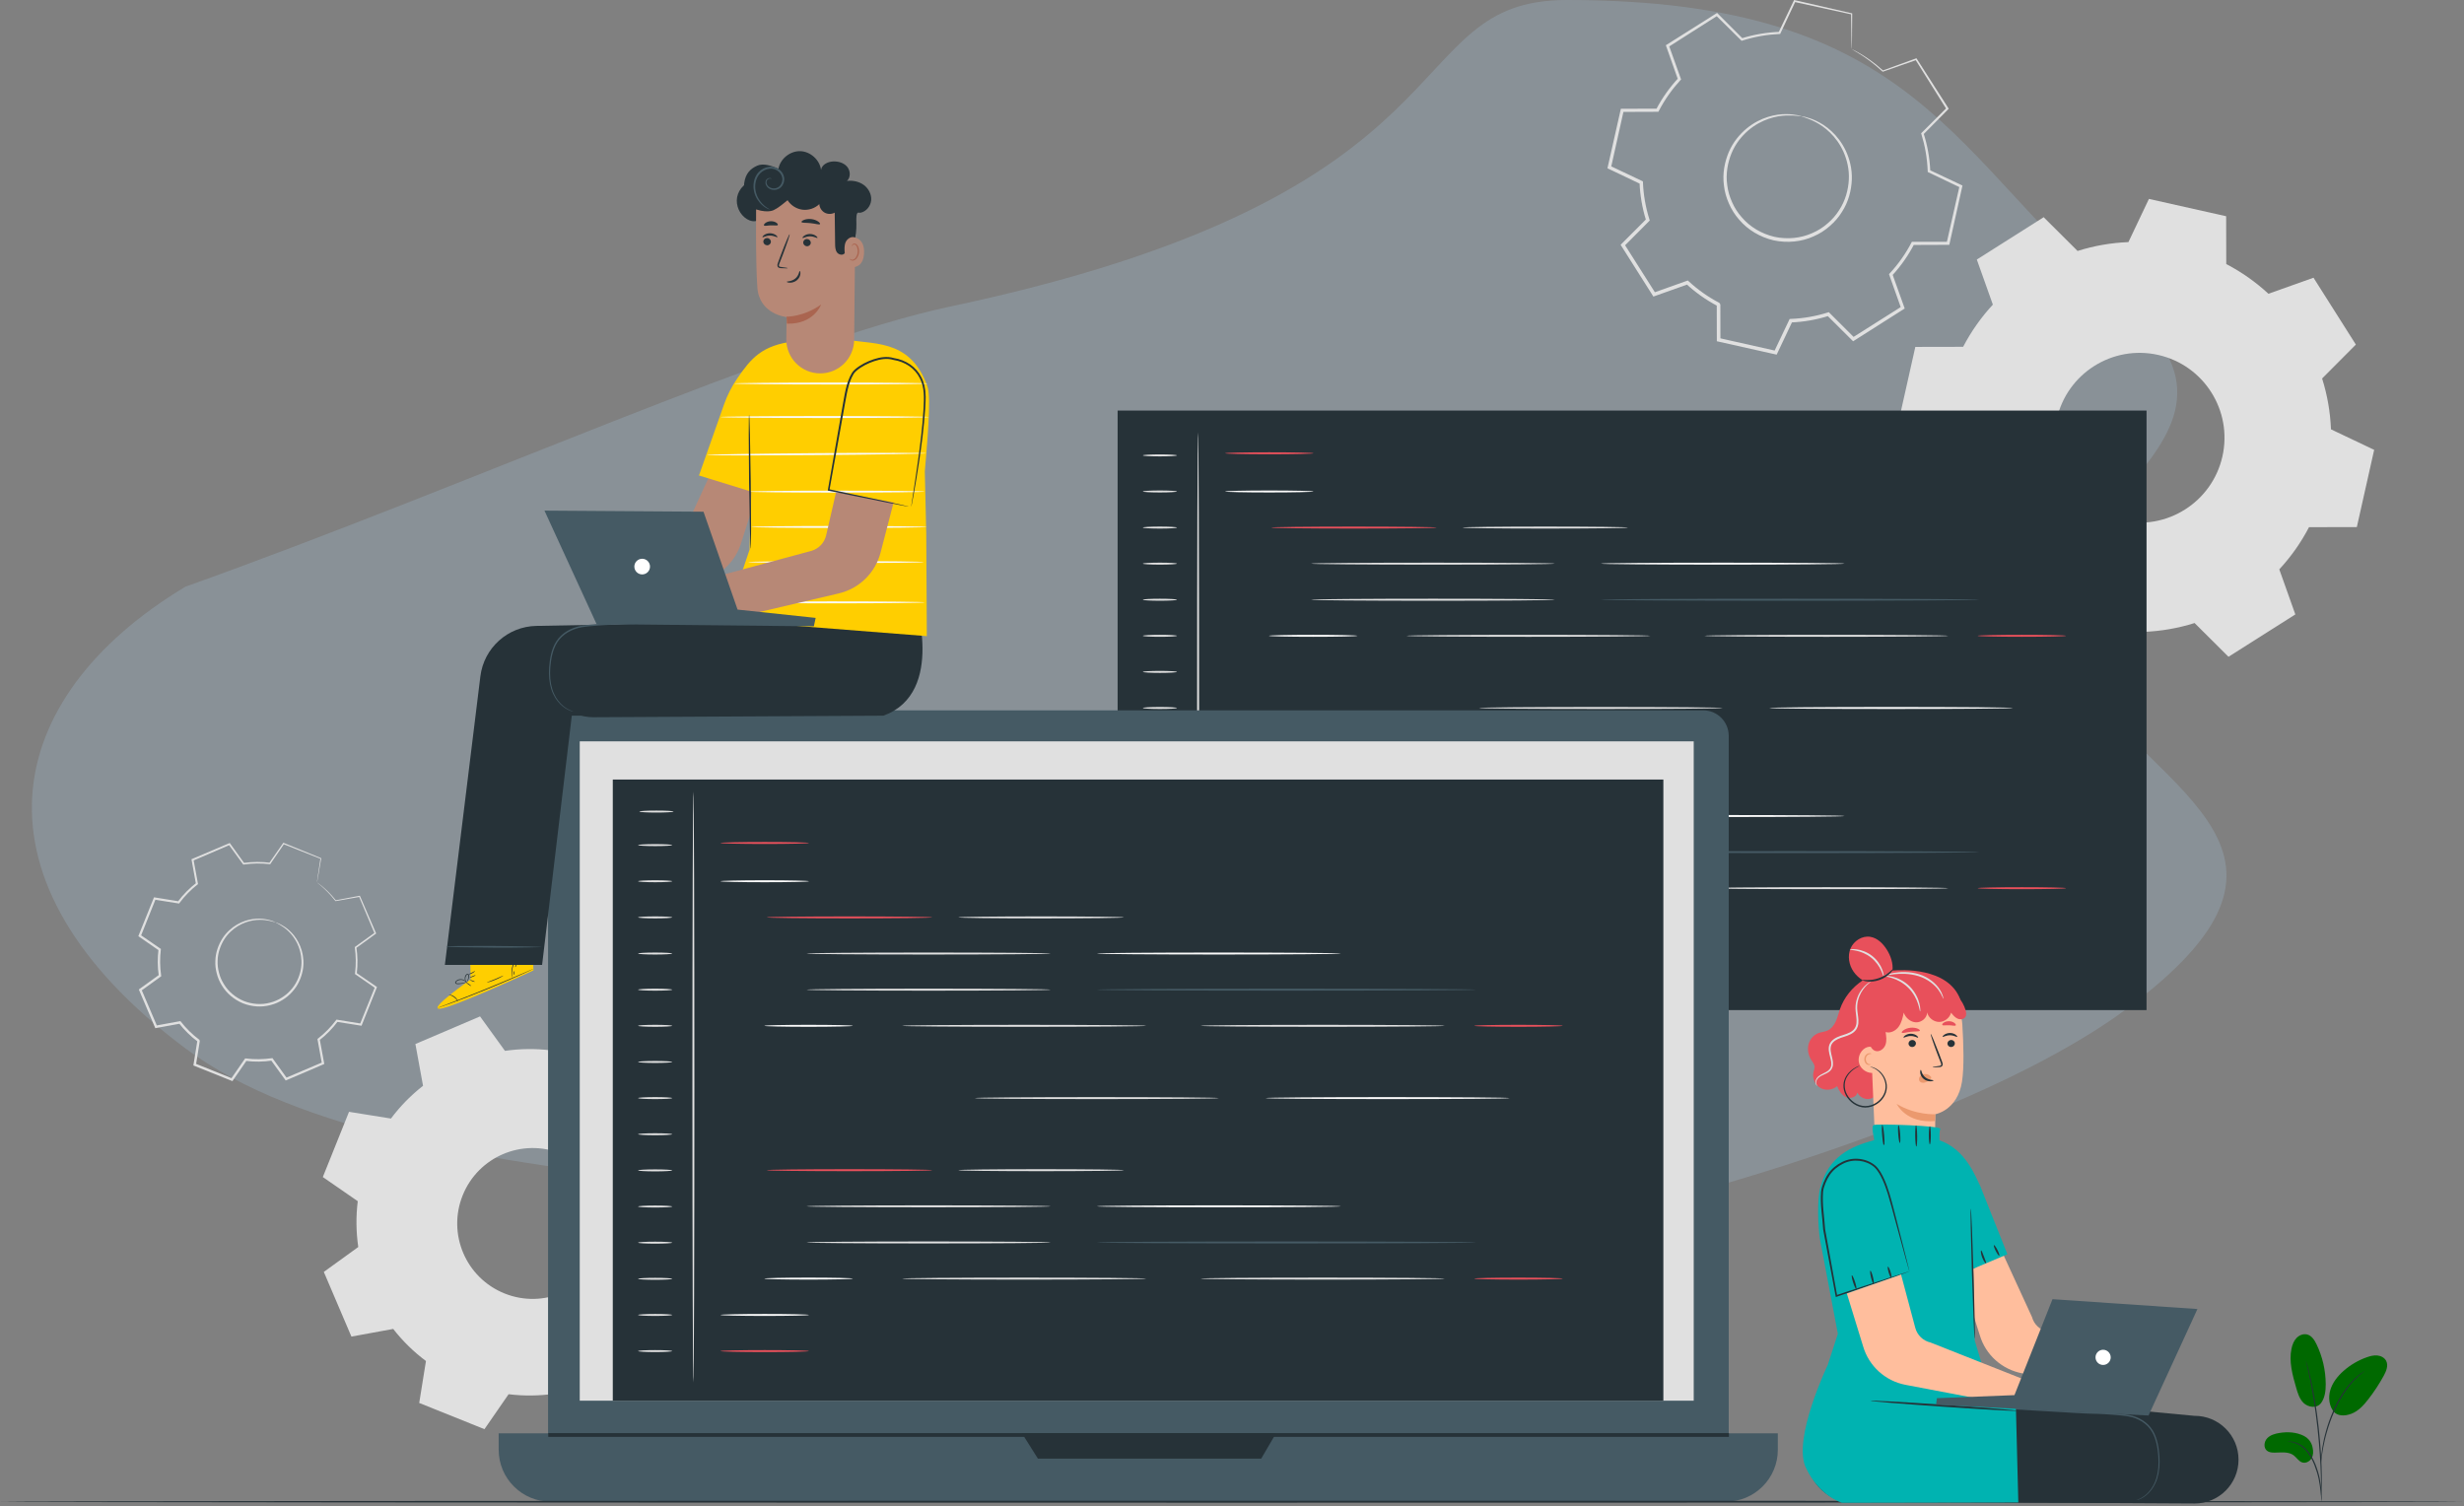 <svg width="651" height="398" viewBox="0 0 651 398" fill="none" xmlns="http://www.w3.org/2000/svg">
<rect x="0" y="0" width="651" height="398" fill="#808080" stroke="none"/>
<path d="M49.001 276.999C-9.986 232.86 0.013 184.426 49.002 155C123.985 128.249 207.277 90.237 251 81C393 51 368 6.05586e-05 414 0C507.684 -0 515.644 42.21 561.634 81C607.625 119.789 519.956 138.885 548.001 178C571.496 210.77 617.622 225.252 561.634 266.716C505.646 308.181 344.991 347.725 302 329C259.009 310.274 107.989 321.139 49.001 276.999Z" fill="#AED1EF" fill-opacity="0.21"/>
<path fill-rule="evenodd" clip-rule="evenodd" d="M588.188 69.764C592.283 71.898 596.021 74.549 599.333 77.614L611.24 73.375L622.43 91.04L613.513 99.997C614.87 104.3 615.673 108.812 615.852 113.429L627.266 118.849L622.687 139.253L610.053 139.281C607.921 143.378 605.267 147.114 602.2 150.426L606.439 162.334L588.777 173.524L579.819 164.607C575.515 165.964 571.005 166.764 566.387 166.943L560.968 178.357L540.562 173.781L540.535 161.146C536.438 159.014 532.703 156.361 529.391 153.294L517.482 157.533L506.291 139.868L515.211 130.911C513.854 126.608 513.054 122.097 512.872 117.481L501.461 112.061L506.037 91.656L518.671 91.63C520.803 87.533 523.456 83.795 526.524 80.484L522.285 68.575L539.947 57.384L548.905 66.303C553.208 64.946 557.719 64.144 562.337 63.965L567.756 52.553L588.159 57.13L588.188 69.764ZM570.199 93.774C558.111 91.062 546.111 98.663 543.4 110.753C540.688 122.841 548.292 134.839 560.379 137.551C572.469 140.262 584.466 132.66 587.177 120.572C589.889 108.483 582.289 96.485 570.199 93.774Z" fill="#E0E0E0"/>
<path d="M475.947 30.711C475.947 30.711 477.44 30.815 479.863 31.936C482.234 33.04 485.592 35.449 487.666 39.834C488.674 42.001 489.365 44.624 489.259 47.462C489.141 50.278 488.388 53.329 486.635 56.014C485.8 57.375 484.714 58.628 483.449 59.72C482.198 60.83 480.743 61.767 479.143 62.452C475.97 63.894 472.207 64.271 468.596 63.494C464.998 62.656 461.756 60.707 459.502 58.048C458.348 56.746 457.431 55.276 456.774 53.738C456.096 52.211 455.649 50.614 455.475 49.027C455.037 45.849 455.66 42.769 456.755 40.172C457.872 37.56 459.617 35.484 461.454 33.955C465.203 30.877 469.267 30.133 471.883 30.147C474.553 30.167 475.947 30.711 475.947 30.711C475.929 30.827 474.5 30.422 471.893 30.516C469.336 30.613 465.432 31.447 461.888 34.468C460.151 35.969 458.514 37.978 457.481 40.482C456.468 42.972 455.904 45.907 456.345 48.915C456.52 50.419 456.954 51.928 457.605 53.371C458.234 54.824 459.108 56.21 460.205 57.437C462.346 59.945 465.406 61.772 468.805 62.567C472.217 63.298 475.764 62.953 478.77 61.6C480.285 60.959 481.666 60.079 482.856 59.034C484.059 58.008 485.096 56.828 485.897 55.543C487.581 53.012 488.324 50.118 488.472 47.434C488.607 44.729 487.985 42.213 487.056 40.114C485.142 35.868 481.968 33.446 479.697 32.266C477.38 31.069 475.914 30.824 475.947 30.711Z" fill="#E0E0E0"/>
<path d="M489.229 12.985C489.217 12.992 489.206 12.797 489.193 12.404C489.182 11.971 489.17 11.39 489.152 10.638C489.13 9.019 489.097 6.686 489.055 3.658L489.173 3.805C485.311 2.962 480.233 1.854 474.091 0.513L474.361 0.382C473.16 2.939 471.824 5.782 470.395 8.822L470.324 8.974L470.154 8.981C467.019 9.115 463.686 9.654 460.321 10.726L460.141 10.783L460.006 10.649C457.939 8.603 455.701 6.387 453.374 4.084L453.794 4.13C449.693 6.741 445.343 9.512 440.774 12.422L440.926 11.98C441.9 14.7 442.973 17.695 444.072 20.765L444.152 20.989L443.99 21.164C441.886 23.438 439.869 26.218 438.268 29.314L438.155 29.534H437.905C435.014 29.544 431.826 29.556 428.579 29.568L428.991 29.237C427.936 33.97 426.798 39.074 425.632 44.305L425.39 43.809C428.015 45.053 430.898 46.418 433.818 47.802L434.065 47.919L434.076 48.192C434.198 51.307 434.746 54.698 435.79 57.986L435.874 58.251L435.678 58.449C433.616 60.522 431.367 62.782 429.097 65.066L429.16 64.488C431.777 68.616 434.583 73.04 437.428 77.525L436.87 77.333C439.646 76.344 442.643 75.276 445.661 74.202L445.932 74.105L446.143 74.301C448.458 76.449 451.231 78.447 454.259 80.019L454.263 80.021L454.265 80.022C454.38 80.21 454.011 79.603 454.523 80.444V80.453V80.472V80.509V80.583L454.524 80.73V81.023L454.526 81.61L454.528 82.783L454.533 85.122C454.536 86.679 454.539 88.229 454.542 89.772L454.172 89.31C459.263 90.453 464.285 91.581 469.235 92.692L468.708 92.949C470.056 90.114 471.391 87.305 472.712 84.525L472.834 84.27L473.115 84.259C476.477 84.131 479.779 83.548 482.911 82.561L483.178 82.477L483.375 82.674C485.609 84.902 487.81 87.096 489.982 89.262L489.42 89.2C493.874 86.384 498.225 83.633 502.467 80.951L502.289 81.467C501.23 78.483 500.191 75.552 499.171 72.673L499.084 72.429L499.26 72.241C501.573 69.749 503.497 66.998 505.004 64.113L505.12 63.892H505.368C508.566 63.891 511.667 63.889 514.694 63.888L514.311 64.199C515.511 58.902 516.644 53.903 517.722 49.143L517.921 49.551C514.961 48.137 512.184 46.809 509.505 45.53L509.318 45.441L509.31 45.235C509.177 41.675 508.559 38.402 507.625 35.4L507.568 35.218L507.702 35.085C510.102 32.69 512.265 30.533 514.307 28.495L514.269 28.843C511.09 23.777 508.382 19.461 506.064 15.766L506.315 15.852C502.796 17.079 499.91 18.086 497.505 18.924L497.418 18.955L497.352 18.892C494.873 16.577 492.767 15.17 491.361 14.277C490.672 13.861 490.143 13.543 489.757 13.31C489.385 13.097 489.217 12.991 489.229 12.985C489.24 12.979 489.434 13.066 489.795 13.242C490.163 13.431 490.72 13.718 491.442 14.144C492.88 14.997 495.028 16.37 497.558 18.668L497.404 18.636C499.798 17.766 502.671 16.723 506.174 15.45L506.333 15.392L506.426 15.537C508.777 19.212 511.523 23.504 514.745 28.542L514.865 28.73L514.707 28.891C512.678 30.943 510.53 33.114 508.145 35.525L508.221 35.211C509.19 38.256 509.838 41.584 509.992 45.208L509.798 44.914C512.483 46.181 515.267 47.495 518.234 48.894L518.496 49.018L518.433 49.303C517.374 54.067 516.262 59.072 515.083 64.373L515.015 64.681L514.699 64.682C511.672 64.694 508.571 64.706 505.373 64.718L505.736 64.497C504.205 67.45 502.247 70.269 499.887 72.824L499.975 72.392C501.003 75.269 502.05 78.197 503.116 81.179L503.233 81.508L502.937 81.696C498.701 84.386 494.355 87.146 489.907 89.971L489.602 90.165L489.344 89.91C487.168 87.747 484.965 85.556 482.727 83.332L483.189 83.444C479.982 84.459 476.598 85.062 473.153 85.196L473.556 84.93C472.237 87.712 470.905 90.521 469.56 93.358L469.399 93.698L469.032 93.615C464.081 92.506 459.056 91.381 453.966 90.241L453.596 90.158L453.595 89.779C453.592 88.236 453.588 86.685 453.585 85.129L453.58 82.79L453.577 81.617L453.576 81.03L453.575 80.737V80.59V80.516V80.479V80.46V80.451C454.086 81.291 453.716 80.683 453.829 80.87L453.827 80.869L453.823 80.867C450.717 79.255 447.874 77.204 445.5 75.001L445.981 75.1C442.962 76.173 439.965 77.239 437.189 78.227L436.833 78.354L436.631 78.035C433.791 73.547 430.989 69.12 428.375 64.991L428.176 64.676L428.439 64.413C430.713 62.132 432.964 59.874 435.028 57.805L434.916 58.267C433.852 54.896 433.296 51.421 433.177 48.232L433.434 48.622C430.517 47.232 427.637 45.861 425.014 44.612L424.695 44.46L424.773 44.115C425.952 38.887 427.102 33.786 428.169 29.055L428.243 28.724H428.582C431.828 28.722 435.017 28.72 437.908 28.719L437.546 28.939C439.192 25.78 441.262 22.947 443.418 20.633L443.336 21.031C442.249 17.957 441.188 14.957 440.224 12.234L440.124 11.951L440.376 11.792C444.958 8.903 449.322 6.152 453.435 3.56L453.664 3.415L453.854 3.606C456.168 5.923 458.393 8.151 460.449 10.209L460.136 10.132C463.563 9.063 466.952 8.538 470.135 8.425L469.894 8.584C471.347 5.554 472.707 2.723 473.928 0.175L474.012 0L474.2 0.043C480.326 1.455 485.391 2.622 489.243 3.509L489.363 3.536L489.361 3.656C489.334 6.657 489.312 8.97 489.298 10.575C489.283 11.337 489.273 11.925 489.265 12.365C489.251 12.769 489.24 12.978 489.229 12.985Z" fill="#E0E0E0"/>
<path d="M72.791 243.68C72.791 243.68 73.791 243.914 75.31 244.942C76.794 245.952 78.804 247.955 79.726 251.155C80.17 252.734 80.349 254.588 79.964 256.5C79.573 258.395 78.726 260.379 77.242 262.005C76.526 262.836 75.652 263.565 74.675 264.165C73.705 264.779 72.615 265.254 71.456 265.541C69.147 266.168 66.556 266.009 64.195 265.084C61.849 264.118 59.867 262.44 58.633 260.39C57.994 259.38 57.536 258.284 57.26 257.169C56.969 256.059 56.843 254.928 56.9 253.833C56.954 251.631 57.715 249.612 58.744 247.974C59.789 246.328 61.201 245.113 62.614 244.28C65.494 242.608 68.33 242.552 70.1 242.85C71.906 243.157 72.791 243.68 72.791 243.68C72.766 243.756 71.842 243.325 70.066 243.1C68.323 242.884 65.585 243.019 62.85 244.675C61.507 245.5 60.177 246.681 59.2 248.263C58.24 249.839 57.533 251.765 57.5 253.852C57.453 254.891 57.581 255.961 57.862 257.01C58.128 258.065 58.567 259.1 59.175 260.052C60.349 261.988 62.221 263.564 64.437 264.477C66.668 265.349 69.109 265.507 71.295 264.921C72.393 264.654 73.426 264.21 74.347 263.633C75.276 263.07 76.109 262.386 76.793 261.604C78.212 260.075 79.036 258.195 79.432 256.393C79.822 254.576 79.678 252.802 79.28 251.277C78.452 248.189 76.568 246.197 75.159 245.147C73.723 244.08 72.756 243.752 72.791 243.68Z" fill="#E0E0E0"/>
<path d="M83.746 233.133C83.738 233.136 83.751 233.002 83.786 232.735C83.827 232.441 83.882 232.046 83.953 231.535C84.116 230.434 84.352 228.85 84.658 226.794L84.721 226.907C82.198 225.91 78.879 224.598 74.865 223.013L75.063 222.953C73.966 224.554 72.748 226.332 71.444 228.234L71.379 228.33L71.263 228.316C69.124 228.06 66.806 228.058 64.408 228.414L64.28 228.433L64.203 228.328C63.028 226.714 61.756 224.966 60.433 223.148L60.713 223.225C57.647 224.542 54.392 225.94 50.976 227.407L51.128 227.125C51.488 229.075 51.884 231.224 52.291 233.425L52.321 233.586L52.192 233.687C50.516 234.996 48.842 236.657 47.416 238.579L47.314 238.716L47.145 238.689C45.185 238.377 43.023 238.033 40.822 237.683L41.138 237.504C39.901 240.594 38.566 243.927 37.199 247.343L37.09 246.981C38.732 248.113 40.534 249.356 42.361 250.617L42.515 250.723L42.492 250.909C42.231 253.033 42.228 255.391 42.573 257.735L42.601 257.923L42.446 258.035C40.821 259.212 39.048 260.496 37.257 261.793L37.364 261.408C38.682 264.494 40.095 267.802 41.528 271.155L41.172 270.963C43.163 270.6 45.311 270.207 47.475 269.812L47.669 269.776L47.79 269.932C49.122 271.643 50.78 273.303 52.659 274.703L52.661 274.704L52.662 274.705C52.719 274.846 52.537 274.393 52.79 275.019L52.789 275.025L52.787 275.038L52.783 275.063L52.775 275.113L52.759 275.213L52.727 275.412L52.664 275.809L52.536 276.604L52.281 278.19C52.112 279.245 51.943 280.295 51.774 281.341L51.574 280.987C54.897 282.323 58.177 283.641 61.408 284.94L61.022 285.056C62.248 283.284 63.462 281.528 64.664 279.789L64.775 279.63L64.967 279.653C67.259 279.937 69.561 279.906 71.792 279.584L71.981 279.557L72.093 279.711C73.362 281.468 74.611 283.197 75.844 284.904L75.47 284.8C78.799 283.383 82.051 281.999 85.221 280.651L85.043 280.981C84.655 278.841 84.274 276.741 83.9 274.677L83.868 274.502L84.008 274.394C85.851 272.96 87.458 271.308 88.798 269.52L88.901 269.383L89.069 269.41C91.236 269.762 93.337 270.102 95.389 270.435L95.095 270.602C96.492 267.145 97.812 263.882 99.067 260.776L99.157 261.075C97.307 259.79 95.572 258.584 93.898 257.421L93.781 257.34L93.799 257.2C94.102 254.772 94.045 252.486 93.743 250.349L93.725 250.22L93.83 250.145C95.721 248.787 97.424 247.563 99.033 246.408L98.969 246.639C97.374 242.856 96.015 239.633 94.852 236.873L95.013 236.959C92.493 237.402 90.426 237.767 88.704 238.069L88.641 238.08L88.602 238.03C87.178 236.188 85.907 235.003 85.052 234.242C84.631 233.885 84.308 233.611 84.072 233.41C83.84 233.226 83.738 233.136 83.746 233.133C83.754 233.129 83.877 233.21 84.102 233.369C84.331 233.538 84.676 233.794 85.119 234.162C86 234.898 87.303 236.065 88.765 237.902L88.663 237.863C90.381 237.539 92.443 237.148 94.957 236.673L95.071 236.652L95.118 236.759C96.306 239.508 97.693 242.72 99.321 246.489L99.382 246.63L99.257 246.721C97.656 247.888 95.961 249.122 94.079 250.492L94.165 250.288C94.485 252.458 94.558 254.784 94.262 257.257L94.163 257.036C95.842 258.19 97.584 259.388 99.44 260.664L99.604 260.776L99.53 260.963C98.287 264.074 96.981 267.343 95.597 270.805L95.517 271.006L95.302 270.972C93.249 270.646 91.147 270.312 88.979 269.967L89.25 269.858C87.887 271.69 86.249 273.384 84.368 274.855L84.476 274.572C84.855 276.635 85.242 278.735 85.634 280.873L85.677 281.109L85.456 281.203C82.289 282.558 79.04 283.949 75.714 285.373L75.486 285.471L75.34 285.27C74.104 283.564 72.852 281.836 71.581 280.082L71.882 280.209C69.596 280.543 67.237 280.578 64.888 280.289L65.19 280.153C63.99 281.892 62.777 283.649 61.552 285.423L61.406 285.636L61.166 285.539C57.934 284.242 54.653 282.925 51.33 281.591L51.088 281.494L51.13 281.236C51.298 280.19 51.466 279.139 51.636 278.085L51.891 276.499L52.018 275.704L52.082 275.307L52.114 275.108L52.13 275.008L52.138 274.958L52.142 274.933L52.144 274.92L52.145 274.914C52.399 275.54 52.215 275.087 52.271 275.227L52.27 275.226L52.268 275.224C50.341 273.788 48.641 272.086 47.276 270.331L47.591 270.451C45.427 270.846 43.279 271.237 41.288 271.599L41.033 271.646L40.931 271.408C39.501 268.054 38.091 264.745 36.775 261.658L36.675 261.423L36.882 261.274C38.674 259.98 40.449 258.699 42.076 257.524L41.949 257.825C41.599 255.424 41.606 253.008 41.878 250.833L42.009 251.126C40.185 249.862 38.385 248.615 36.746 247.48L36.546 247.342L36.636 247.116C38.012 243.704 39.354 240.374 40.599 237.287L40.686 237.07L40.915 237.107C43.116 237.464 45.276 237.815 47.235 238.132L46.965 238.241C48.429 236.282 50.145 234.591 51.861 233.261L51.761 233.523C51.363 231.319 50.975 229.169 50.623 227.218L50.586 227.015L50.774 226.935C54.197 225.484 57.458 224.101 60.53 222.798L60.701 222.725L60.809 222.875C62.122 224.701 63.383 226.456 64.549 228.077L64.345 227.99C66.785 227.644 69.14 227.662 71.309 227.936L71.128 228.018C72.447 226.125 73.68 224.357 74.789 222.765L74.865 222.656L74.987 222.706C78.983 224.339 82.286 225.687 84.799 226.714L84.877 226.746L84.863 226.827C84.513 228.858 84.243 230.423 84.056 231.508C83.962 232.024 83.89 232.421 83.836 232.717C83.785 232.989 83.754 233.129 83.746 233.133Z" fill="#E0E0E0"/>
<path fill-rule="evenodd" clip-rule="evenodd" d="M167.354 286.28C170.639 288.734 173.537 291.593 176.003 294.752L187.046 292.735L194.336 309.818L185.24 316.397C185.816 320.363 185.876 324.433 185.374 328.505L194.606 334.886L187.68 352.119L176.601 350.341C174.147 353.628 171.288 356.526 168.126 358.989L170.143 370.034L153.062 377.323L146.482 368.227C142.516 368.803 138.447 368.86 134.374 368.358L127.995 377.59L110.759 370.666L112.539 359.586C109.251 357.132 106.355 354.273 103.89 351.112L92.845 353.129L85.555 336.046L94.653 329.467C94.077 325.501 94.02 321.433 94.52 317.36L85.29 310.98L92.214 293.745L103.293 295.525C105.747 292.238 108.607 289.339 111.768 286.875L109.751 275.831L126.832 268.541L133.412 277.639C137.378 277.063 141.447 277.004 145.521 277.506L151.9 268.275L169.131 275.199L167.354 286.28ZM148.156 304.76C137.947 300.657 126.342 305.608 122.24 315.82C118.137 326.031 123.091 337.633 133.3 341.736C143.512 345.839 155.114 340.886 159.217 330.676C163.318 320.464 158.368 308.863 148.156 304.76Z" fill="#E0E0E0"/>
<path d="M567.125 108.473H295.28V266.869H567.125V108.473Z" fill="#263238"/>
<path d="M316.541 258.896C316.397 258.896 316.281 226.505 316.281 186.559C316.281 146.599 316.398 114.215 316.541 114.215C316.685 114.215 316.801 146.599 316.801 186.559C316.801 226.505 316.685 258.896 316.541 258.896Z" fill="#E0E0E0"/>
<path d="M306.45 120.579C308.936 120.579 310.952 120.462 310.952 120.318C310.952 120.173 308.936 120.057 306.45 120.057C303.963 120.057 301.948 120.173 301.948 120.318C301.948 120.462 303.963 120.579 306.45 120.579Z" fill="#E0E0E0"/>
<path d="M306.45 130.112C308.936 130.112 310.952 129.995 310.952 129.852C310.952 129.708 308.936 129.592 306.45 129.592C303.963 129.592 301.948 129.708 301.948 129.852C301.948 129.995 303.963 130.112 306.45 130.112Z" fill="#E0E0E0"/>
<path d="M306.45 139.645C308.936 139.645 310.952 139.529 310.952 139.385C310.952 139.241 308.936 139.125 306.45 139.125C303.963 139.125 301.948 139.241 301.948 139.385C301.948 139.529 303.963 139.645 306.45 139.645Z" fill="#E0E0E0"/>
<path d="M306.45 149.178C308.936 149.178 310.952 149.061 310.952 148.917C310.952 148.773 308.936 148.656 306.45 148.656C303.963 148.656 301.948 148.773 301.948 148.917C301.948 149.061 303.963 149.178 306.45 149.178Z" fill="#E0E0E0"/>
<path d="M306.45 158.711C308.936 158.711 310.952 158.595 310.952 158.451C310.952 158.308 308.936 158.191 306.45 158.191C303.963 158.191 301.948 158.308 301.948 158.451C301.948 158.595 303.963 158.711 306.45 158.711Z" fill="#E0E0E0"/>
<path d="M306.45 168.245C308.936 168.245 310.952 168.128 310.952 167.984C310.952 167.84 308.936 167.723 306.45 167.723C303.963 167.723 301.948 167.84 301.948 167.984C301.948 168.128 303.963 168.245 306.45 168.245Z" fill="#E0E0E0"/>
<path d="M306.45 177.778C308.936 177.778 310.952 177.661 310.952 177.518C310.952 177.374 308.936 177.258 306.45 177.258C303.963 177.258 301.948 177.374 301.948 177.518C301.948 177.661 303.963 177.778 306.45 177.778Z" fill="#E0E0E0"/>
<path d="M306.45 187.313C308.936 187.313 310.952 187.196 310.952 187.052C310.952 186.908 308.936 186.791 306.45 186.791C303.963 186.791 301.948 186.908 301.948 187.052C301.948 187.196 303.963 187.313 306.45 187.313Z" fill="#E0E0E0"/>
<path d="M306.45 196.846C308.936 196.846 310.952 196.73 310.952 196.586C310.952 196.443 308.936 196.326 306.45 196.326C303.963 196.326 301.948 196.443 301.948 196.586C301.948 196.73 303.963 196.846 306.45 196.846Z" fill="#E0E0E0"/>
<path d="M306.45 206.379C308.936 206.379 310.952 206.263 310.952 206.119C310.952 205.976 308.936 205.859 306.45 205.859C303.963 205.859 301.948 205.976 301.948 206.119C301.948 206.263 303.963 206.379 306.45 206.379Z" fill="#E0E0E0"/>
<path d="M306.45 215.913C308.936 215.913 310.952 215.796 310.952 215.653C310.952 215.509 308.936 215.393 306.45 215.393C303.963 215.393 301.948 215.509 301.948 215.653C301.948 215.796 303.963 215.913 306.45 215.913Z" fill="#E0E0E0"/>
<path d="M306.45 225.446C308.936 225.446 310.952 225.329 310.952 225.185C310.952 225.041 308.936 224.924 306.45 224.924C303.963 224.924 301.948 225.041 301.948 225.185C301.948 225.329 303.963 225.446 306.45 225.446Z" fill="#E0E0E0"/>
<path d="M306.45 234.979C308.936 234.979 310.952 234.862 310.952 234.718C310.952 234.574 308.936 234.457 306.45 234.457C303.963 234.457 301.948 234.574 301.948 234.718C301.948 234.862 303.963 234.979 306.45 234.979Z" fill="#E0E0E0"/>
<path d="M306.45 244.512C308.936 244.512 310.952 244.395 310.952 244.251C310.952 244.107 308.936 243.99 306.45 243.99C303.963 243.99 301.948 244.107 301.948 244.251C301.948 244.395 303.963 244.512 306.45 244.512Z" fill="#E0E0E0"/>
<path d="M306.45 254.045C308.936 254.045 310.952 253.929 310.952 253.785C310.952 253.642 308.936 253.525 306.45 253.525C303.963 253.525 301.948 253.642 301.948 253.785C301.948 253.929 303.963 254.045 306.45 254.045Z" fill="#E0E0E0"/>
<path d="M335.354 120.016C341.806 120.016 347.036 119.9 347.036 119.756C347.036 119.613 341.806 119.496 335.354 119.496C328.902 119.496 323.672 119.613 323.672 119.756C323.672 119.9 328.902 120.016 335.354 120.016Z" fill="#E8505B"/>
<path d="M335.354 254.045C341.806 254.045 347.036 253.929 347.036 253.785C347.036 253.642 341.806 253.525 335.354 253.525C328.902 253.525 323.672 253.642 323.672 253.785C323.672 253.929 328.902 254.045 335.354 254.045Z" fill="#E8505B"/>
<path d="M357.717 139.645C369.788 139.645 379.574 139.529 379.574 139.385C379.574 139.241 369.788 139.125 357.717 139.125C345.646 139.125 335.86 139.241 335.86 139.385C335.86 139.529 345.646 139.645 357.717 139.645Z" fill="#E8505B"/>
<path d="M408.265 139.645C420.336 139.645 430.122 139.529 430.122 139.385C430.122 139.241 420.336 139.125 408.265 139.125C396.193 139.125 386.408 139.241 386.408 139.385C386.408 139.529 396.193 139.645 408.265 139.645Z" fill="#E0E0E0"/>
<path d="M410.803 148.918C410.803 149.062 396.38 149.179 378.593 149.179C360.799 149.179 346.379 149.062 346.379 148.918C346.379 148.774 360.799 148.658 378.593 148.658C396.38 148.658 410.803 148.775 410.803 148.918Z" fill="#E0E0E0"/>
<path d="M410.803 158.451C410.803 158.595 396.38 158.711 378.593 158.711C360.799 158.711 346.379 158.595 346.379 158.451C346.379 158.307 360.799 158.191 378.593 158.191C396.38 158.191 410.803 158.307 410.803 158.451Z" fill="#E0E0E0"/>
<path d="M455.15 187.051C455.15 187.195 440.727 187.312 422.939 187.312C405.145 187.312 390.725 187.195 390.725 187.051C390.725 186.907 405.145 186.791 422.939 186.791C440.727 186.791 455.15 186.907 455.15 187.051Z" fill="#E0E0E0"/>
<path d="M436.013 167.985C436.013 168.129 421.59 168.246 403.803 168.246C386.009 168.246 371.589 168.129 371.589 167.985C371.589 167.841 386.009 167.725 403.803 167.725C421.59 167.725 436.013 167.842 436.013 167.985Z" fill="#E0E0E0"/>
<path d="M514.741 167.985C514.741 168.129 500.318 168.246 482.531 168.246C464.737 168.246 450.317 168.129 450.317 167.985C450.317 167.841 464.737 167.725 482.531 167.725C500.318 167.725 514.741 167.842 514.741 167.985Z" fill="#E0E0E0"/>
<path d="M487.362 148.918C487.362 149.062 472.939 149.179 455.151 149.179C437.358 149.179 422.938 149.062 422.938 148.918C422.938 148.774 437.358 148.658 455.151 148.658C472.939 148.658 487.362 148.775 487.362 148.918Z" fill="#FAFAFA"/>
<path d="M531.864 187.051C531.864 187.195 517.44 187.312 499.653 187.312C481.859 187.312 467.439 187.195 467.439 187.051C467.439 186.907 481.859 186.791 499.653 186.791C517.44 186.791 531.864 186.907 531.864 187.051Z" fill="#FAFAFA"/>
<path d="M522.977 158.451C522.977 158.595 500.581 158.711 472.959 158.711C445.329 158.711 422.938 158.595 422.938 158.451C422.938 158.307 445.33 158.191 472.959 158.191C500.581 158.191 522.977 158.307 522.977 158.451Z" fill="#455A64"/>
<path d="M335.354 130.112C341.806 130.112 347.036 129.995 347.036 129.852C347.036 129.708 341.806 129.592 335.354 129.592C328.902 129.592 323.672 129.708 323.672 129.852C323.672 129.995 328.902 130.112 335.354 130.112Z" fill="#FAFAFA"/>
<path d="M335.354 244.512C341.806 244.512 347.036 244.395 347.036 244.251C347.036 244.107 341.806 243.99 335.354 243.99C328.902 243.99 323.672 244.107 323.672 244.251C323.672 244.395 328.902 244.512 335.354 244.512Z" fill="#FAFAFA"/>
<path d="M346.929 168.245C353.381 168.245 358.612 168.128 358.612 167.984C358.612 167.84 353.381 167.723 346.929 167.723C340.476 167.723 335.246 167.84 335.246 167.984C335.246 168.128 340.476 168.245 346.929 168.245Z" fill="#FAFAFA"/>
<path d="M534.186 168.245C540.638 168.245 545.869 168.128 545.869 167.984C545.869 167.84 540.638 167.723 534.186 167.723C527.734 167.723 522.503 167.84 522.503 167.984C522.503 168.128 527.734 168.245 534.186 168.245Z" fill="#E8505B"/>
<path d="M357.717 206.323C369.788 206.323 379.574 206.206 379.574 206.062C379.574 205.918 369.788 205.801 357.717 205.801C345.646 205.801 335.86 205.918 335.86 206.062C335.86 206.206 345.646 206.323 357.717 206.323Z" fill="#E8505B"/>
<path d="M408.265 206.323C420.336 206.323 430.122 206.206 430.122 206.062C430.122 205.918 420.336 205.801 408.265 205.801C396.193 205.801 386.408 205.918 386.408 206.062C386.408 206.206 396.193 206.323 408.265 206.323Z" fill="#E0E0E0"/>
<path d="M410.803 215.596C410.803 215.741 396.38 215.857 378.593 215.857C360.799 215.857 346.379 215.741 346.379 215.596C346.379 215.452 360.799 215.336 378.593 215.336C396.38 215.336 410.803 215.452 410.803 215.596Z" fill="#E0E0E0"/>
<path d="M410.803 225.129C410.803 225.274 396.38 225.39 378.593 225.39C360.799 225.39 346.379 225.274 346.379 225.129C346.379 224.985 360.799 224.869 378.593 224.869C396.38 224.869 410.803 224.986 410.803 225.129Z" fill="#E0E0E0"/>
<path d="M436.013 234.663C436.013 234.807 421.59 234.923 403.803 234.923C386.009 234.923 371.589 234.807 371.589 234.663C371.589 234.519 386.009 234.402 403.803 234.402C421.59 234.403 436.013 234.52 436.013 234.663Z" fill="#E0E0E0"/>
<path d="M514.741 234.663C514.741 234.807 500.318 234.923 482.531 234.923C464.737 234.923 450.317 234.807 450.317 234.663C450.317 234.519 464.737 234.402 482.531 234.402C500.318 234.403 514.741 234.52 514.741 234.663Z" fill="#E0E0E0"/>
<path d="M487.362 215.596C487.362 215.741 472.939 215.857 455.151 215.857C437.358 215.857 422.938 215.741 422.938 215.596C422.938 215.452 437.358 215.336 455.151 215.336C472.939 215.336 487.362 215.452 487.362 215.596Z" fill="#FAFAFA"/>
<path d="M522.977 225.129C522.977 225.274 500.581 225.39 472.959 225.39C445.329 225.39 422.938 225.274 422.938 225.129C422.938 224.985 445.33 224.869 472.959 224.869C500.581 224.869 522.977 224.986 522.977 225.129Z" fill="#455A64"/>
<path d="M346.929 234.922C353.381 234.922 358.612 234.806 358.612 234.662C358.612 234.519 353.381 234.402 346.929 234.402C340.476 234.402 335.246 234.519 335.246 234.662C335.246 234.806 340.476 234.922 346.929 234.922Z" fill="#FAFAFA"/>
<path d="M534.186 234.922C540.638 234.922 545.869 234.806 545.869 234.662C545.869 234.519 540.638 234.402 534.186 234.402C527.734 234.402 522.503 234.519 522.503 234.662C522.503 234.806 527.734 234.922 534.186 234.922Z" fill="#E8505B"/>
<path d="M442.168 393.952H159.365C151.32 393.952 144.798 387.431 144.798 379.385V195.423C144.798 191.142 148.268 187.672 152.549 187.672H449.995C453.718 187.672 456.735 190.69 456.735 194.412V379.385C456.735 387.431 450.212 393.952 442.168 393.952Z" fill="#455A64"/>
<path d="M455.991 396.744H145.474C137.896 396.744 131.753 390.6 131.753 383.022V378.695H469.712V383.022C469.712 390.601 463.57 396.744 455.991 396.744Z" fill="#455A64"/>
<path d="M447.489 195.867H153.171V370.068H447.489V195.867Z" fill="#E0E0E0"/>
<path d="M270.016 378.697L274.21 385.367H333.221L337.116 378.697H270.016Z" fill="#263238"/>
<path d="M456.785 378.635H144.848V379.63H456.785V378.635Z" fill="#263238"/>
<path d="M439.466 205.959H161.903V370.067H439.466V205.959Z" fill="#263238"/>
<path d="M183.199 365.251C183.055 365.251 182.938 330.299 182.938 287.193C182.938 244.073 183.055 209.129 183.199 209.129C183.343 209.129 183.459 244.073 183.459 287.193C183.46 330.299 183.343 365.251 183.199 365.251Z" fill="#E0E0E0"/>
<path d="M173.091 223.542C175.581 223.542 177.6 223.425 177.6 223.281C177.6 223.138 175.581 223.021 173.091 223.021C170.601 223.021 168.582 223.138 168.582 223.281C168.582 223.425 170.601 223.542 173.091 223.542Z" fill="#E0E0E0"/>
<path d="M173.439 214.682C175.929 214.682 177.948 214.565 177.948 214.421C177.948 214.277 175.929 214.16 173.439 214.16C170.949 214.16 168.93 214.277 168.93 214.421C168.93 214.565 170.949 214.682 173.439 214.682Z" fill="#E0E0E0"/>
<path d="M173.091 233.09C175.581 233.09 177.6 232.974 177.6 232.83C177.6 232.687 175.581 232.57 173.091 232.57C170.601 232.57 168.582 232.687 168.582 232.83C168.582 232.974 170.601 233.09 173.091 233.09Z" fill="#E0E0E0"/>
<path d="M173.091 242.639C175.581 242.639 177.6 242.523 177.6 242.379C177.6 242.236 175.581 242.119 173.091 242.119C170.601 242.119 168.582 242.236 168.582 242.379C168.582 242.523 170.601 242.639 173.091 242.639Z" fill="#E0E0E0"/>
<path d="M173.091 252.188C175.581 252.188 177.6 252.072 177.6 251.928C177.6 251.784 175.581 251.668 173.091 251.668C170.601 251.668 168.582 251.784 168.582 251.928C168.582 252.072 170.601 252.188 173.091 252.188Z" fill="#E0E0E0"/>
<path d="M173.091 261.737C175.581 261.737 177.6 261.62 177.6 261.476C177.6 261.332 175.581 261.215 173.091 261.215C170.601 261.215 168.582 261.332 168.582 261.476C168.582 261.62 170.601 261.737 173.091 261.737Z" fill="#E0E0E0"/>
<path d="M173.091 271.286C175.581 271.286 177.6 271.169 177.6 271.025C177.6 270.881 175.581 270.764 173.091 270.764C170.601 270.764 168.582 270.881 168.582 271.025C168.582 271.169 170.601 271.286 173.091 271.286Z" fill="#E0E0E0"/>
<path d="M173.091 280.835C175.581 280.835 177.6 280.718 177.6 280.573C177.6 280.429 175.581 280.312 173.091 280.312C170.601 280.312 168.582 280.429 168.582 280.573C168.582 280.718 170.601 280.835 173.091 280.835Z" fill="#E0E0E0"/>
<path d="M173.091 290.383C175.581 290.383 177.6 290.266 177.6 290.122C177.6 289.978 175.581 289.861 173.091 289.861C170.601 289.861 168.582 289.978 168.582 290.122C168.582 290.266 170.601 290.383 173.091 290.383Z" fill="#E0E0E0"/>
<path d="M173.091 299.932C175.581 299.932 177.6 299.815 177.6 299.671C177.6 299.527 175.581 299.41 173.091 299.41C170.601 299.41 168.582 299.527 168.582 299.671C168.582 299.815 170.601 299.932 173.091 299.932Z" fill="#E0E0E0"/>
<path d="M173.091 309.481C175.581 309.481 177.6 309.364 177.6 309.22C177.6 309.076 175.581 308.959 173.091 308.959C170.601 308.959 168.582 309.076 168.582 309.22C168.582 309.364 170.601 309.481 173.091 309.481Z" fill="#E0E0E0"/>
<path d="M173.091 319.03C175.581 319.03 177.6 318.913 177.6 318.769C177.6 318.625 175.581 318.508 173.091 318.508C170.601 318.508 168.582 318.625 168.582 318.769C168.582 318.913 170.601 319.03 173.091 319.03Z" fill="#E0E0E0"/>
<path d="M173.091 328.579C175.581 328.579 177.6 328.462 177.6 328.318C177.6 328.174 175.581 328.057 173.091 328.057C170.601 328.057 168.582 328.174 168.582 328.318C168.582 328.462 170.601 328.579 173.091 328.579Z" fill="#E0E0E0"/>
<path d="M173.091 338.127C175.581 338.127 177.6 338.011 177.6 337.867C177.6 337.724 175.581 337.607 173.091 337.607C170.601 337.607 168.582 337.724 168.582 337.867C168.582 338.011 170.601 338.127 173.091 338.127Z" fill="#E0E0E0"/>
<path d="M173.091 347.674C175.581 347.674 177.6 347.558 177.6 347.414C177.6 347.271 175.581 347.154 173.091 347.154C170.601 347.154 168.582 347.271 168.582 347.414C168.582 347.558 170.601 347.674 173.091 347.674Z" fill="#E0E0E0"/>
<path d="M173.091 357.223C175.581 357.223 177.6 357.107 177.6 356.963C177.6 356.82 175.581 356.703 173.091 356.703C170.601 356.703 168.582 356.82 168.582 356.963C168.582 357.107 170.601 357.223 173.091 357.223Z" fill="#E0E0E0"/>
<path d="M202.043 222.979C208.505 222.979 213.744 222.862 213.744 222.718C213.744 222.574 208.505 222.457 202.043 222.457C195.581 222.457 190.342 222.574 190.342 222.718C190.342 222.862 195.581 222.979 202.043 222.979Z" fill="#E8505B"/>
<path d="M202.043 357.223C208.505 357.223 213.744 357.107 213.744 356.963C213.744 356.82 208.505 356.703 202.043 356.703C195.581 356.703 190.342 356.82 190.342 356.963C190.342 357.107 195.581 357.223 202.043 357.223Z" fill="#E8505B"/>
<path d="M224.441 242.639C236.532 242.639 246.334 242.523 246.334 242.379C246.334 242.236 236.532 242.119 224.441 242.119C212.35 242.119 202.548 242.236 202.548 242.379C202.548 242.523 212.35 242.639 224.441 242.639Z" fill="#E8505B"/>
<path d="M275.071 242.639C287.162 242.639 296.964 242.523 296.964 242.379C296.964 242.236 287.162 242.119 275.071 242.119C262.98 242.119 253.178 242.236 253.178 242.379C253.178 242.523 262.98 242.639 275.071 242.639Z" fill="#E0E0E0"/>
<path d="M277.613 251.927C277.613 252.071 263.167 252.187 245.351 252.187C227.528 252.187 213.085 252.071 213.085 251.927C213.085 251.782 227.528 251.666 245.351 251.666C263.167 251.666 277.613 251.782 277.613 251.927Z" fill="#E0E0E0"/>
<path d="M277.613 261.475C277.613 261.62 263.167 261.736 245.351 261.736C227.528 261.736 213.085 261.62 213.085 261.475C213.085 261.331 227.528 261.215 245.351 261.215C263.167 261.215 277.613 261.331 277.613 261.475Z" fill="#E0E0E0"/>
<path d="M322.031 290.121C322.031 290.266 307.585 290.382 289.768 290.382C271.946 290.382 257.503 290.266 257.503 290.121C257.503 289.977 271.946 289.861 289.768 289.861C307.585 289.862 322.031 289.978 322.031 290.121Z" fill="#E0E0E0"/>
<path d="M302.864 271.026C302.864 271.171 288.418 271.287 270.601 271.287C252.779 271.287 238.336 271.171 238.336 271.026C238.336 270.882 252.779 270.766 270.601 270.766C288.418 270.766 302.864 270.882 302.864 271.026Z" fill="#E0E0E0"/>
<path d="M381.718 271.026C381.718 271.171 367.272 271.287 349.455 271.287C331.633 271.287 317.189 271.171 317.189 271.026C317.189 270.882 331.632 270.766 349.455 270.766C367.272 270.766 381.718 270.882 381.718 271.026Z" fill="#E0E0E0"/>
<path d="M354.294 251.927C354.294 252.071 339.848 252.187 322.032 252.187C304.21 252.187 289.766 252.071 289.766 251.927C289.766 251.782 304.209 251.666 322.032 251.666C339.848 251.666 354.294 251.782 354.294 251.927Z" fill="#FAFAFA"/>
<path d="M398.868 290.121C398.868 290.266 384.422 290.382 366.606 290.382C348.783 290.382 334.34 290.266 334.34 290.121C334.34 289.977 348.782 289.861 366.606 289.861C384.421 289.862 398.868 289.978 398.868 290.121Z" fill="#FAFAFA"/>
<path d="M389.967 261.475C389.967 261.62 367.534 261.736 339.869 261.736C312.194 261.736 289.766 261.62 289.766 261.475C289.766 261.331 312.194 261.215 339.869 261.215C367.535 261.215 389.967 261.331 389.967 261.475Z" fill="#455A64"/>
<path d="M202.043 233.09C208.505 233.09 213.744 232.974 213.744 232.83C213.744 232.687 208.505 232.57 202.043 232.57C195.581 232.57 190.342 232.687 190.342 232.83C190.342 232.974 195.581 233.09 202.043 233.09Z" fill="#FAFAFA"/>
<path d="M202.043 347.674C208.505 347.674 213.744 347.558 213.744 347.414C213.744 347.271 208.505 347.154 202.043 347.154C195.581 347.154 190.342 347.271 190.342 347.414C190.342 347.558 195.581 347.674 202.043 347.674Z" fill="#FAFAFA"/>
<path d="M213.636 271.286C220.098 271.286 225.337 271.169 225.337 271.025C225.337 270.881 220.098 270.764 213.636 270.764C207.174 270.764 201.935 270.881 201.935 271.025C201.935 271.169 207.174 271.286 213.636 271.286Z" fill="#FAFAFA"/>
<path d="M401.194 271.286C407.656 271.286 412.895 271.169 412.895 271.025C412.895 270.881 407.656 270.764 401.194 270.764C394.732 270.764 389.493 270.881 389.493 271.025C389.493 271.169 394.732 271.286 401.194 271.286Z" fill="#E8505B"/>
<path d="M224.441 309.424C236.532 309.424 246.334 309.308 246.334 309.164C246.334 309.021 236.532 308.904 224.441 308.904C212.35 308.904 202.548 309.021 202.548 309.164C202.548 309.308 212.35 309.424 224.441 309.424Z" fill="#E8505B"/>
<path d="M275.071 309.424C287.162 309.424 296.964 309.308 296.964 309.164C296.964 309.021 287.162 308.904 275.071 308.904C262.98 308.904 253.178 309.021 253.178 309.164C253.178 309.308 262.98 309.424 275.071 309.424Z" fill="#E0E0E0"/>
<path d="M277.613 318.711C277.613 318.856 263.167 318.972 245.351 318.972C227.528 318.972 213.085 318.856 213.085 318.711C213.085 318.567 227.528 318.451 245.351 318.451C263.167 318.451 277.613 318.568 277.613 318.711Z" fill="#E0E0E0"/>
<path d="M277.613 328.26C277.613 328.405 263.167 328.521 245.351 328.521C227.528 328.521 213.085 328.405 213.085 328.26C213.085 328.116 227.528 328 245.351 328C263.167 328 277.613 328.116 277.613 328.26Z" fill="#E0E0E0"/>
<path d="M302.864 337.811C302.864 337.956 288.418 338.072 270.601 338.072C252.779 338.072 238.336 337.956 238.336 337.811C238.336 337.667 252.779 337.551 270.601 337.551C288.418 337.551 302.864 337.667 302.864 337.811Z" fill="#E0E0E0"/>
<path d="M381.718 337.811C381.718 337.956 367.272 338.072 349.455 338.072C331.633 338.072 317.189 337.956 317.189 337.811C317.189 337.667 331.632 337.551 349.455 337.551C367.272 337.551 381.718 337.667 381.718 337.811Z" fill="#E0E0E0"/>
<path d="M354.294 318.711C354.294 318.856 339.848 318.972 322.032 318.972C304.21 318.972 289.766 318.856 289.766 318.711C289.766 318.567 304.209 318.451 322.032 318.451C339.848 318.451 354.294 318.568 354.294 318.711Z" fill="#FAFAFA"/>
<path d="M389.967 328.26C389.967 328.405 367.534 328.521 339.869 328.521C312.194 328.521 289.766 328.405 289.766 328.26C289.766 328.116 312.194 328 339.869 328C367.535 328 389.967 328.116 389.967 328.26Z" fill="#455A64"/>
<path d="M213.636 338.071C220.098 338.071 225.337 337.954 225.337 337.81C225.337 337.666 220.098 337.549 213.636 337.549C207.174 337.549 201.935 337.666 201.935 337.81C201.935 337.954 207.174 338.071 213.636 338.071Z" fill="#FAFAFA"/>
<path d="M401.194 338.071C407.656 338.071 412.895 337.954 412.895 337.81C412.895 337.666 407.656 337.549 401.194 337.549C394.732 337.549 389.493 337.666 389.493 337.81C389.493 337.954 394.732 338.071 401.194 338.071Z" fill="#E8505B"/>
<path d="M650.835 396.756C650.835 396.901 505.129 397.017 325.433 397.017C145.675 397.017 0 396.901 0 396.756C0 396.612 145.675 396.496 325.433 396.496C505.129 396.496 650.835 396.613 650.835 396.756Z" fill="#263238"/>
<path d="M519.098 340.316L523.084 352.806C524.614 357.964 528.941 361.841 534.288 362.844L560.949 367.848L568.201 367.616L560.949 358.638L540.907 351.805C538.939 351.371 537.38 349.89 536.864 347.965L528.885 330.609L518.78 336.807L519.098 340.316Z" fill="#FFBE9D"/>
<path d="M500.001 256.427C500.219 254.52 499.538 252.539 498.502 250.891C497.488 249.279 496.001 247.8 494.12 247.506C491.983 247.173 489.779 248.578 488.93 250.568C488.081 252.557 488.493 254.957 489.73 256.731C490.37 257.65 491.209 258.406 492.157 259.002C489.398 260.832 487.199 263.515 486.116 266.647C485.749 267.708 485.498 268.812 485.034 269.835C484.57 270.858 483.849 271.82 482.825 272.279C482.071 272.616 481.217 272.656 480.442 272.942C479.132 273.425 478.141 274.629 477.809 275.985C477.478 277.34 477.779 278.817 478.521 280C478.893 280.592 479.388 281.167 479.42 281.865C479.441 282.338 479.244 282.789 479.133 283.249C478.758 284.812 479.503 286.577 480.884 287.399C482.265 288.221 484.171 288.034 485.366 286.96C485.867 288.115 486.535 289.305 487.671 289.848C488.808 290.391 490.484 289.903 490.721 288.666C491.286 289.853 492.7 290.568 493.991 290.323C495.283 290.078 496.335 288.893 496.426 287.583L517.925 264.071C514.714 255.469 502.167 256.229 500.001 256.427Z" fill="#E8505B"/>
<path d="M496.36 264.607C494.976 264.753 493.934 265.935 493.962 267.326L495.481 303.527C495.539 307.802 503.296 312.858 507.874 312.761C512.496 312.663 511.137 307.758 511.204 303.691C511.315 296.896 511.312 294.345 511.315 294.384C511.315 294.384 517.156 293.414 518.366 285.793C518.968 282.004 518.777 275.79 518.458 270.711C518.17 266.139 515.141 260.529 510.585 261.012L496.36 264.607Z" fill="#FFBE9D"/>
<path d="M516.476 275.643C516.495 276.159 516.073 276.6 515.534 276.629C514.997 276.657 514.546 276.264 514.527 275.747C514.508 275.231 514.93 274.79 515.468 274.761C516.006 274.732 516.459 275.126 516.476 275.643Z" fill="#263238"/>
<path d="M517.108 273.944C516.987 274.071 516.247 273.523 515.195 273.526C514.144 273.513 513.373 274.054 513.258 273.926C513.202 273.868 513.325 273.639 513.661 273.394C513.992 273.151 514.557 272.914 515.212 272.916C515.867 272.918 516.418 273.16 516.734 273.407C517.058 273.656 517.168 273.886 517.108 273.944Z" fill="#263238"/>
<path d="M506.195 275.643C506.214 276.159 505.792 276.6 505.253 276.629C504.716 276.657 504.265 276.264 504.246 275.747C504.227 275.231 504.649 274.79 505.187 274.761C505.725 274.732 506.177 275.126 506.195 275.643Z" fill="#263238"/>
<path d="M506.771 274.139C506.649 274.266 505.908 273.718 504.857 273.721C503.807 273.708 503.035 274.249 502.92 274.121C502.864 274.063 502.986 273.834 503.324 273.589C503.654 273.345 504.219 273.109 504.874 273.111C505.529 273.115 506.08 273.355 506.396 273.602C506.72 273.851 506.831 274.081 506.771 274.139Z" fill="#263238"/>
<path d="M510.587 281.939C510.582 281.879 511.235 281.766 512.295 281.631C512.564 281.603 512.817 281.55 512.863 281.366C512.926 281.172 512.813 280.883 512.683 280.57C512.431 279.92 512.166 279.239 511.889 278.525C510.786 275.614 509.988 273.219 510.105 273.176C510.223 273.132 511.212 275.457 512.315 278.368C512.581 279.086 512.835 279.77 513.076 280.426C513.179 280.731 513.353 281.076 513.216 281.48C513.144 281.68 512.946 281.826 512.775 281.873C512.603 281.926 512.452 281.929 512.319 281.936C511.252 281.994 510.591 281.998 510.587 281.939Z" fill="#263238"/>
<path d="M511.314 294.383C511.314 294.383 506.187 294.713 501.108 291.66C501.108 291.66 503.585 296.895 511.212 296.181L511.314 294.383Z" fill="#EB996E"/>
<path d="M510.143 284.473C509.764 283.972 509.102 283.698 508.444 283.769C507.988 283.818 507.526 284.038 507.25 284.41C506.973 284.782 506.914 285.309 507.166 285.664C507.45 286.062 508.043 286.155 508.545 286.013C509.047 285.871 509.479 285.539 509.889 285.21C510.003 285.119 510.118 285.024 510.19 284.899C510.262 284.774 510.276 284.611 510.188 284.507" fill="#EB996E"/>
<path d="M507.493 282.666C507.664 282.656 507.666 283.798 508.643 284.608C509.618 285.421 510.834 285.293 510.844 285.452C510.86 285.523 510.573 285.674 510.059 285.687C509.555 285.705 508.82 285.542 508.222 285.047C507.625 284.55 507.369 283.887 507.33 283.419C507.287 282.943 507.415 282.66 507.493 282.666Z" fill="#263238"/>
<path d="M507.244 272.298C507.14 272.584 506.091 272.448 504.856 272.597C503.62 272.721 502.625 273.082 502.46 272.826C502.387 272.703 502.561 272.434 502.963 272.157C503.361 271.881 503.998 271.618 504.738 271.535C505.479 271.455 506.157 271.572 506.607 271.755C507.06 271.938 507.289 272.162 507.244 272.298Z" fill="#E8505B"/>
<path d="M516.721 270.899C516.536 271.138 515.812 270.89 514.941 270.878C514.07 270.836 513.333 271.038 513.163 270.788C513.088 270.667 513.204 270.428 513.527 270.201C513.844 269.976 514.376 269.792 514.974 269.81C515.572 269.828 516.091 270.045 516.394 270.289C516.702 270.536 516.803 270.783 516.721 270.899Z" fill="#E8505B"/>
<path d="M494.805 276.794C494.228 276.394 493.42 276.542 492.813 276.894C491.413 277.704 490.716 279.556 491.236 281.087C491.756 282.619 493.435 283.664 495.04 283.455" fill="#FFBE9D"/>
<path d="M506.786 258.472C509.563 258.565 511.671 259.41 514.108 260.743C516.545 262.076 518.584 264.278 519.335 266.953C519.494 267.521 519.585 268.169 519.273 268.67C518.863 269.331 517.893 269.441 517.183 269.12C516.473 268.8 515.964 268.165 515.483 267.553C515.123 268.951 513.736 270.014 512.292 269.998C510.849 269.981 509.485 268.889 509.156 267.482C509.144 268.945 507.68 270.155 506.218 270.102C504.756 270.049 503.461 268.921 502.975 267.541C502.703 268.842 502.412 270.185 501.634 271.262C500.856 272.339 499.447 273.079 498.184 272.667C498.364 273.803 498.538 274.999 498.134 276.075C497.731 277.152 496.534 278.024 495.447 277.65C494.391 277.288 493.981 276.038 493.734 274.949C493.258 272.849 492.85 270.713 492.918 268.561C492.986 266.409 493.561 264.222 494.88 262.521C496.245 260.761 498.313 259.646 500.466 259.078C502.619 258.51 504.871 258.446 507.098 258.474" fill="#E8505B"/>
<path d="M494.273 281.183C494.252 281.129 493.977 281.248 493.609 281.079C493.247 280.934 492.918 280.399 492.956 279.776C492.977 279.145 493.386 278.692 493.769 278.554C494.15 278.398 494.431 278.474 494.447 278.415C494.473 278.377 494.188 278.175 493.685 278.287C493.443 278.344 493.161 278.489 492.94 278.752C492.721 279.012 492.58 279.372 492.562 279.755C492.506 280.524 492.989 281.221 493.515 281.341C494.033 281.478 494.313 281.214 494.273 281.183Z" fill="#EB996E"/>
<path d="M491.376 281.577C491.371 281.564 491.264 281.594 491.063 281.662C490.861 281.729 490.57 281.85 490.213 282.043C489.511 282.424 488.49 283.114 487.731 284.388C487.36 285.02 487.074 285.807 487.05 286.683C487.009 287.559 487.236 288.491 487.684 289.36C488.142 290.223 488.83 291.021 489.712 291.621C490.59 292.218 491.673 292.614 492.816 292.62C495.127 292.619 497.097 291.141 497.964 289.403C498.424 288.533 498.568 287.57 498.505 286.705C498.423 285.836 498.137 285.061 497.77 284.428C497.024 283.151 495.992 282.446 495.249 282.136C494.876 281.974 494.567 281.891 494.357 281.861C494.146 281.826 494.036 281.814 494.033 281.828C494.023 281.87 494.473 281.928 495.183 282.276C495.884 282.618 496.847 283.331 497.527 284.565C497.861 285.178 498.116 285.917 498.179 286.731C498.222 287.541 498.078 288.429 497.64 289.238C496.816 290.855 494.948 292.23 492.819 292.226C490.682 292.212 488.86 290.789 488.006 289.19C487.099 287.561 487.257 285.722 487.974 284.527C488.663 283.3 489.624 282.59 490.29 282.178C490.968 281.765 491.389 281.613 491.376 281.577Z" fill="#263238"/>
<path d="M497.666 257.958C497.583 257.976 497.43 257.294 496.955 256.3C496.488 255.31 495.637 254.013 494.327 252.98C493.016 251.946 491.557 251.42 490.486 251.197C489.408 250.967 488.709 250.976 488.708 250.891C488.701 250.832 489.406 250.689 490.549 250.834C491.681 250.971 493.255 251.47 494.65 252.57C496.045 253.67 496.896 255.085 497.294 256.154C497.699 257.232 497.723 257.95 497.666 257.958Z" fill="#E0E0E0"/>
<path d="M480.148 286.907C480.142 286.917 480.02 286.86 479.878 286.657C479.738 286.458 479.613 286.082 479.698 285.616C479.761 285.147 480.098 284.613 480.636 284.233C481.163 283.835 481.861 283.575 482.528 283.192C483.209 282.83 483.797 282.191 483.844 281.307C483.902 280.43 483.564 279.481 483.329 278.442C483.213 277.921 483.114 277.359 483.169 276.764C483.219 276.173 483.461 275.56 483.883 275.099C484.733 274.168 485.956 273.764 487.102 273.408C488.236 273.048 489.369 272.623 489.976 271.751C490.598 270.886 490.564 269.756 490.455 268.739C490.337 267.712 490.167 266.691 490.252 265.724C490.316 264.762 490.572 263.893 490.886 263.145C491.531 261.645 492.447 260.65 493.141 260.084C493.486 259.794 493.781 259.603 493.988 259.488C494.194 259.373 494.306 259.32 494.315 259.335C494.341 259.376 493.917 259.633 493.275 260.235C492.639 260.833 491.801 261.83 491.227 263.284C490.949 264.008 490.726 264.842 490.683 265.752C490.62 266.66 490.796 267.627 490.932 268.685C491.053 269.714 491.134 270.986 490.395 272.043C489.657 273.096 488.401 273.535 487.261 273.903C486.113 274.254 484.986 274.651 484.265 275.438C483.525 276.221 483.569 277.347 483.799 278.339C484.007 279.346 484.356 280.329 484.275 281.342C484.234 281.847 484.03 282.321 483.744 282.696C483.444 283.067 483.069 283.316 482.711 283.511C481.985 283.897 481.309 284.121 480.806 284.469C480.294 284.804 479.988 285.24 479.899 285.656C479.694 286.52 480.205 286.894 480.148 286.907Z" fill="#E0E0E0"/>
<path d="M507.311 267.238C507.225 267.246 507.158 266.433 506.757 265.21C506.365 263.993 505.564 262.364 504.182 260.985C502.799 259.606 501.168 258.808 499.951 258.42C498.726 258.023 497.914 257.958 497.922 257.872C497.921 257.815 498.754 257.747 500.053 258.066C501.341 258.376 503.091 259.16 504.551 260.616C506.01 262.072 506.798 263.82 507.112 265.107C507.434 266.405 507.368 267.238 507.311 267.238Z" fill="#E0E0E0"/>
<path d="M513.455 263.897C513.36 263.931 513.123 262.88 512.131 261.541C511.165 260.205 509.329 258.668 506.909 257.906C504.481 257.149 502.119 257.222 500.46 257.392C498.789 257.568 497.765 257.804 497.745 257.722C497.729 257.665 498.724 257.3 500.413 257.027C502.086 256.761 504.527 256.619 507.065 257.41C509.607 258.208 511.503 259.878 512.432 261.329C512.907 262.054 513.184 262.702 513.318 263.163C513.456 263.624 513.485 263.889 513.455 263.897Z" fill="#E0E0E0"/>
<path d="M500.155 256.046C500.204 256.081 499.965 256.55 499.376 257.156C498.792 257.761 497.823 258.465 496.602 258.903C495.378 259.337 494.182 259.406 493.347 259.306C492.508 259.208 492.026 258.997 492.041 258.939C492.06 258.779 494.104 259.266 496.427 258.413C498.763 257.606 500.04 255.934 500.155 256.046Z" fill="#263238"/>
<path d="M505.504 396.823C487.193 390.761 499.75 366.543 499.75 366.543L579.774 374.069C586.199 374.026 591.43 379.222 591.43 385.647C591.43 392.042 586.246 397.225 579.852 397.225L505.504 396.823Z" fill="#263238"/>
<path d="M486.77 396.797C468.929 390.776 481.223 366.533 481.223 366.533L559.238 373.888C566.857 373.988 570.579 377.663 570.579 385.439C570.565 391.833 568.202 397.222 559.265 397.04L486.77 396.797Z" fill="#263238"/>
<path d="M504.88 370.628C504.881 370.621 504.956 370.618 505.103 370.619C505.272 370.623 505.486 370.629 505.752 370.635C506.352 370.659 507.188 370.695 508.249 370.738C510.446 370.847 513.575 371.002 517.428 371.193C525.201 371.619 535.893 372.206 547.701 372.853C549.179 372.922 550.641 373.051 552.078 373.072C553.523 373.094 554.945 373.154 556.341 373.238C557.737 373.324 559.108 373.427 560.447 373.572C561.775 373.726 563.125 373.87 564.348 374.373C565.572 374.849 566.69 375.547 567.593 376.451C568.498 377.355 569.145 378.471 569.561 379.608C569.983 380.75 570.213 381.908 570.362 383.021C570.508 384.136 570.585 385.215 570.577 386.248C570.569 388.311 570.208 390.187 569.547 391.682C568.893 393.181 567.981 394.274 567.121 394.987C566.259 395.706 565.461 396.063 564.912 396.235C564.36 396.409 564.35 396.352 564.887 396.154C565.421 395.959 566.193 395.583 567.024 394.86C567.85 394.142 568.725 393.056 569.344 391.585C569.97 390.117 570.305 388.278 570.295 386.249C570.293 385.233 570.208 384.168 570.058 383.069C569.903 381.973 569.668 380.84 569.253 379.738C568.843 378.637 568.22 377.581 567.353 376.721C566.486 375.861 565.407 375.194 564.222 374.738C563.041 374.258 561.743 374.126 560.409 373.974C559.076 373.834 557.711 373.734 556.319 373.652C554.927 373.571 553.51 373.513 552.072 373.493C550.626 373.473 549.17 373.347 547.689 373.276C535.879 372.58 525.188 371.95 517.415 371.492C513.563 371.245 510.437 371.044 508.241 370.903C507.18 370.826 506.346 370.765 505.748 370.721C505.481 370.698 505.269 370.678 505.101 370.663C504.955 370.647 504.88 370.636 504.88 370.628Z" fill="#455A64"/>
<path d="M532.62 372.206L526.204 369.058L521.737 354.171L521.31 335.209L530.367 331.389L523.181 313.336C521.869 310.669 519.227 303.605 512.419 301.275C512.382 299.966 512.414 298.679 512.652 298.286C513.189 297.399 496.07 296.868 495.097 297.223C494.195 297.552 495.252 300.703 495.143 301.234C489.059 302.911 483.137 305.416 480.921 313.789C480.058 317.054 480.344 323.932 480.812 327.249L485.57 352.382L482.9 360.629C482.899 360.631 473.551 380.108 477.093 387.722C480.636 395.337 486.666 397.047 486.666 397.047L533.249 396.955L532.62 372.206Z" fill="#00B3B1"/>
<g opacity="0.3">
<g opacity="0.3">
<g opacity="0.3">
<g opacity="0.3">
<g opacity="0.3">
<path opacity="0.3" d="M485.874 342.401C486.696 345.857 487.954 350.995 489.294 354.286C490.279 356.709 491.366 359.133 493.036 361.146C495.308 363.888 498.567 365.714 502.012 366.624C505.457 367.534 509.085 367.568 512.622 367.145L494.991 357.185L490.303 340.889L485.874 342.401Z" fill="black"/>
</g>
</g>
</g>
</g>
</g>
<path d="M521.725 353.652C521.696 353.652 521.653 353.173 521.601 352.305C521.555 351.363 521.495 350.124 521.421 348.63C521.288 345.526 521.135 341.238 520.991 336.502C520.847 331.764 520.741 327.474 520.686 324.368C520.668 322.871 520.654 321.632 520.643 320.688C520.642 319.819 520.656 319.337 520.685 319.336C520.714 319.334 520.757 319.814 520.809 320.681C520.855 321.622 520.915 322.861 520.989 324.355C521.122 327.459 521.276 331.748 521.419 336.487C521.563 341.225 521.669 345.515 521.724 348.622C521.742 350.118 521.756 351.357 521.768 352.301C521.768 353.17 521.754 353.651 521.725 353.652Z" fill="#263238"/>
<path d="M504.473 335.904C504.483 335.909 504.374 335.954 504.153 336.037C503.897 336.13 503.57 336.249 503.162 336.397C502.237 336.722 500.947 337.176 499.317 337.751C495.912 338.926 491.094 340.589 485.258 342.604L485.027 342.684L484.981 342.442C484.026 337.329 482.908 331.348 481.699 324.883L481.696 324.867L481.695 324.847C481.504 321.662 480.868 318.33 481.141 314.83C481.222 313.964 481.526 313.147 481.824 312.38C482.139 311.605 482.517 310.855 482.989 310.167C483.921 308.78 485.251 307.709 486.688 307.012C489.599 305.525 493.187 306.014 495.471 307.959C496.592 308.99 497.233 310.302 497.815 311.545C498.379 312.806 498.809 314.071 499.19 315.302C499.931 317.765 500.494 320.096 501.051 322.228C502.119 326.437 502.989 329.858 503.602 332.274C503.884 333.417 504.108 334.32 504.27 334.979C504.336 335.26 504.39 335.489 504.433 335.675C504.467 335.83 504.481 335.908 504.473 335.904C504.465 335.899 504.436 335.813 504.386 335.651C504.329 335.459 504.261 335.223 504.176 334.933C503.989 334.269 503.734 333.358 503.41 332.206C502.755 329.816 501.827 326.434 500.684 322.269C500.111 320.188 499.532 317.875 498.777 315.429C498.391 314.213 497.957 312.964 497.397 311.733C496.826 310.522 496.174 309.244 495.154 308.319C493.029 306.525 489.636 306.06 486.916 307.467C485.535 308.144 484.299 309.146 483.416 310.458C482.97 311.108 482.608 311.826 482.306 312.573C482.013 313.334 481.732 314.089 481.659 314.886C481.393 318.259 482.013 321.59 482.204 324.822L482.2 324.788C483.378 331.26 484.468 337.244 485.399 342.362L485.123 342.201C490.937 340.289 495.738 338.711 499.131 337.595C500.794 337.059 502.11 336.635 503.054 336.33C503.484 336.196 503.827 336.089 504.098 336.005C504.335 335.933 504.463 335.898 504.473 335.904Z" fill="#263238"/>
<path d="M489.612 338.843C489.933 339.843 490.305 340.619 490.442 340.575C490.579 340.531 490.43 339.684 490.108 338.683C489.787 337.682 489.415 336.907 489.278 336.951C489.141 336.995 489.29 337.842 489.612 338.843Z" fill="#263238"/>
<path d="M494.343 337.539C494.579 338.504 494.884 339.259 495.023 339.224C495.163 339.19 495.084 338.38 494.848 337.415C494.612 336.45 494.308 335.696 494.168 335.73C494.029 335.764 494.107 336.574 494.343 337.539Z" fill="#263238"/>
<path d="M498.992 336.194C499.232 336.996 499.539 337.613 499.677 337.571C499.815 337.53 499.732 336.846 499.492 336.044C499.252 335.242 498.946 334.625 498.808 334.667C498.67 334.708 498.752 335.392 498.992 336.194Z" fill="#263238"/>
<path d="M524.708 333.766C524.588 333.839 524.062 333.175 523.698 332.211C523.331 331.249 523.285 330.403 523.423 330.378C523.568 330.35 523.835 331.11 524.186 332.026C524.531 332.945 524.835 333.692 524.708 333.766Z" fill="#263238"/>
<path d="M527.279 330.492C527.668 331.265 528.088 331.839 528.216 331.774C528.345 331.709 528.134 331.03 527.745 330.257C527.356 329.484 526.936 328.91 526.807 328.975C526.679 329.04 526.89 329.719 527.279 330.492Z" fill="#263238"/>
<path d="M497.791 301.987C497.842 301.993 497.872 302.157 497.883 302.443L497.607 302.439C497.493 301.95 497.371 301.069 497.287 300.061C497.157 298.498 497.169 297.221 497.311 297.209C497.455 297.197 497.676 298.454 497.806 300.018C497.89 301.026 497.914 301.914 497.883 302.416L497.607 302.412C497.675 302.136 497.74 301.982 497.791 301.987Z" fill="#263238"/>
<path d="M501.517 299.664C501.614 300.955 501.808 301.992 501.952 301.981C502.096 301.971 502.134 300.916 502.038 299.625C501.941 298.335 501.746 297.298 501.603 297.309C501.459 297.319 501.421 298.374 501.517 299.664Z" fill="#263238"/>
<path d="M506.007 300.121C506.028 301.67 506.161 302.923 506.305 302.922C506.449 302.92 506.548 301.663 506.527 300.114C506.507 298.566 506.373 297.312 506.23 297.314C506.086 297.316 505.987 298.573 506.007 300.121Z" fill="#263238"/>
<path d="M509.873 302.345C510.017 302.345 510.134 301.272 510.134 299.95C510.134 298.627 510.017 297.555 509.873 297.555C509.729 297.555 509.612 298.627 509.612 299.95C509.612 301.272 509.729 302.345 509.873 302.345Z" fill="#263238"/>
<path d="M513.547 371.671C524.246 372.4 532.927 372.875 532.936 372.731C532.946 372.587 524.281 371.88 513.583 371.15C502.884 370.421 494.203 369.947 494.194 370.09C494.184 370.234 502.849 370.942 513.547 371.671Z" fill="#263238"/>
<path d="M487.947 341.742L492.242 355.713C493.772 360.936 498.099 364.861 503.446 365.878L530.107 370.945L537.359 370.709L534.893 364.518L510.065 354.7C508.097 354.261 506.538 352.761 506.022 350.811L502.27 336.754L487.947 341.742Z" fill="#FFBE9D"/>
<path d="M511.516 371.132L511.744 369.405L532.227 368.6L542.279 343.252L580.571 345.851L567.65 373.99L511.516 371.132Z" fill="#455A64"/>
<path d="M555.652 360.627C556.76 360.627 557.659 359.729 557.659 358.62C557.659 357.512 556.76 356.613 555.652 356.613C554.543 356.613 553.645 357.512 553.645 358.62C553.645 359.729 554.543 360.627 555.652 360.627Z" fill="white"/>
<path d="M233.411 189.085C250.098 183.026 241.529 157.861 241.529 157.861L156.828 165.622C150.203 165.577 144.809 170.935 144.809 177.56C144.809 184.154 150.154 189.499 156.747 189.499L233.411 189.085Z" fill="#263238"/>
<path d="M124.349 258.784L124.178 250.385L140.288 244.662L140.954 256.356L140.048 256.794C136.003 258.706 119.345 266.229 116.238 266.514C112.772 266.832 124.349 258.784 124.349 258.784Z" fill="#FFCE00"/>
<g opacity="0.4">
<g opacity="0.4">
<g opacity="0.4">
<g opacity="0.4">
<g opacity="0.4">
<g opacity="0.4">
<g opacity="0.4">
<path opacity="0.4" d="M118.783 262.938C118.783 262.938 114.84 266.042 115.696 266.55C116.552 267.06 133.672 260.09 140.954 256.356L140.794 256.031L120.895 264.33C120.894 264.329 119.67 262.619 118.783 262.938Z" fill="white"/>
</g>
</g>
</g>
</g>
</g>
</g>
</g>
<path d="M141.025 255.926C141.027 255.933 140.942 255.978 140.778 256.059C140.561 256.163 140.324 256.277 140.056 256.406C139.328 256.739 138.434 257.149 137.379 257.633C135.111 258.653 131.959 260.02 128.445 261.453C124.93 262.887 121.721 264.115 119.386 264.973C118.294 265.366 117.368 265.699 116.615 265.969C116.334 266.065 116.085 266.149 115.857 266.227C115.683 266.284 115.59 266.31 115.588 266.304C115.586 266.297 115.673 266.258 115.843 266.19C116.067 266.102 116.312 266.005 116.588 265.897C117.335 265.611 118.254 265.258 119.337 264.843C121.658 263.952 124.858 262.704 128.37 261.273C131.881 259.839 135.04 258.494 137.322 257.506C138.387 257.045 139.29 256.654 140.024 256.336C140.297 256.221 140.54 256.118 140.761 256.024C140.932 255.954 141.022 255.92 141.025 255.926Z" fill="#263238"/>
<path d="M120.993 264.562C120.94 264.591 120.633 263.958 119.954 263.468C119.284 262.966 118.588 262.862 118.6 262.803C118.593 262.753 119.35 262.775 120.07 263.31C120.796 263.837 121.043 264.554 120.993 264.562Z" fill="#263238"/>
<path d="M123.79 260.132C124.149 260.387 124.466 260.559 124.497 260.515C124.529 260.471 124.263 260.228 123.904 259.972C123.545 259.717 123.228 259.546 123.197 259.59C123.165 259.634 123.431 259.877 123.79 260.132Z" fill="#263238"/>
<path d="M124.79 259.254C125.142 259.381 125.443 259.443 125.462 259.392C125.48 259.341 125.209 259.197 124.856 259.07C124.503 258.943 124.202 258.881 124.184 258.932C124.166 258.983 124.437 259.127 124.79 259.254Z" fill="#263238"/>
<path d="M124.92 258.07C125.35 257.889 125.683 257.701 125.662 257.652C125.641 257.602 125.274 257.708 124.844 257.889C124.413 258.07 124.081 258.257 124.102 258.307C124.123 258.357 124.489 258.251 124.92 258.07Z" fill="#263238"/>
<path d="M125.505 256.546C125.54 256.584 125.229 256.911 124.735 257.155C124.243 257.401 123.794 257.453 123.785 257.401C123.772 257.346 124.181 257.213 124.648 256.979C125.117 256.748 125.469 256.502 125.505 256.546Z" fill="#263238"/>
<path d="M123.462 259.416C123.471 259.436 123.12 259.632 122.496 259.802C122.185 259.887 121.806 259.96 121.378 259.993C121.163 260.003 120.946 260.033 120.692 259.99C120.571 259.966 120.428 259.919 120.332 259.788C120.233 259.66 120.245 259.467 120.321 259.344C121.048 258.492 122.181 258.634 122.717 258.971C123.004 259.138 123.187 259.339 123.293 259.487C123.398 259.635 123.434 259.731 123.424 259.737C123.395 259.763 123.204 259.384 122.651 259.093C122.378 258.951 122.013 258.854 121.61 258.894C121.229 258.931 120.734 259.101 120.494 259.439C120.387 259.615 120.52 259.77 120.731 259.802C120.931 259.84 121.162 259.819 121.367 259.813C121.783 259.791 122.156 259.734 122.464 259.667C123.083 259.535 123.451 259.386 123.462 259.416Z" fill="#263238"/>
<path d="M123.232 259.565C123.222 259.581 122.98 259.393 122.848 258.941C122.785 258.718 122.761 258.435 122.825 258.13C122.908 257.847 123.007 257.463 123.428 257.312C123.663 257.249 123.875 257.459 123.906 257.636C123.957 257.812 123.94 257.988 123.918 258.133C123.873 258.432 123.79 258.693 123.7 258.902C123.518 259.32 123.325 259.53 123.307 259.516C123.281 259.499 123.429 259.265 123.57 258.852C123.64 258.646 123.705 258.394 123.738 258.11C123.788 257.852 123.729 257.45 123.469 257.505C123.219 257.579 123.07 257.92 123.001 258.172C122.935 258.443 122.941 258.701 122.983 258.909C123.07 259.33 123.261 259.544 123.232 259.565Z" fill="#263238"/>
<path d="M139.049 251.949C139.059 251.984 138.603 252.083 137.958 252.438C137.317 252.787 136.496 253.442 135.946 254.418C135.399 255.396 135.267 256.439 135.304 257.167C135.337 257.903 135.491 258.344 135.455 258.354C135.444 258.358 135.394 258.252 135.331 258.051C135.268 257.851 135.2 257.552 135.165 257.176C135.091 256.431 135.203 255.342 135.774 254.322C136.346 253.303 137.217 252.64 137.892 252.315C138.231 252.148 138.521 252.05 138.725 252C138.929 251.95 139.046 251.938 139.049 251.949Z" fill="#263238"/>
<path d="M136.348 249.362C135.633 247.669 135.014 246.314 134.964 246.335C134.914 246.356 135.453 247.745 136.167 249.438C136.881 251.131 137.501 252.487 137.551 252.466C137.6 252.445 137.062 251.055 136.348 249.362Z" fill="#263238"/>
<path d="M132.986 257.756C133.011 257.8 132.1 258.359 130.885 258.864C129.672 259.373 128.635 259.631 128.621 259.581C128.604 259.526 129.608 259.187 130.809 258.683C132.013 258.182 132.959 257.706 132.986 257.756Z" fill="#263238"/>
<path d="M135.923 256.554C135.975 256.576 135.927 256.794 135.919 257.06C135.907 257.326 135.937 257.546 135.884 257.565C135.835 257.585 135.71 257.359 135.723 257.052C135.734 256.745 135.876 256.531 135.923 256.554Z" fill="#263238"/>
<path d="M136.384 255.175C136.475 254.955 136.509 254.759 136.459 254.739C136.41 254.718 136.296 254.88 136.204 255.101C136.113 255.321 136.079 255.517 136.129 255.537C136.178 255.558 136.293 255.395 136.384 255.175Z" fill="#263238"/>
<path d="M137.798 253.451C137.808 253.507 137.608 253.586 137.42 253.753C137.228 253.916 137.12 254.102 137.067 254.084C137.016 254.072 137.055 253.808 137.292 253.605C137.526 253.4 137.794 253.399 137.798 253.451Z" fill="#263238"/>
<path d="M138.675 252.958C138.78 252.859 138.835 252.747 138.798 252.707C138.761 252.668 138.646 252.716 138.541 252.815C138.436 252.914 138.381 253.026 138.418 253.065C138.455 253.105 138.57 253.057 138.675 252.958Z" fill="#263238"/>
<path d="M189.01 164.48L141.709 165.365C134.147 165.507 127.841 171.19 126.917 178.697L117.538 254.925H143.227L151.072 189.085H188.37L189.01 164.48Z" fill="#263238"/>
<path d="M117.857 250.078C117.857 250.2 123.484 250.335 130.425 250.378C137.369 250.421 142.876 250.247 142.997 250.235C143.794 250.157 137.371 249.979 130.427 249.935C123.487 249.893 117.858 249.956 117.857 250.078Z" fill="#455A64"/>
<path d="M215.025 162.076C215.025 162.069 214.944 162.066 214.788 162.067C214.608 162.071 214.38 162.077 214.096 162.083C213.457 162.108 212.567 162.143 211.436 162.187C209.095 162.297 205.763 162.453 201.658 162.646C193.377 163.076 181.987 163.668 169.407 164.321C167.833 164.392 166.275 164.521 164.745 164.542C163.205 164.565 161.69 164.625 160.203 164.71C158.716 164.796 157.256 164.9 155.828 165.046C154.413 165.202 152.975 165.346 151.672 165.854C150.369 166.334 149.177 167.04 148.215 167.952C147.251 168.865 146.562 169.99 146.119 171.139C145.67 172.291 145.424 173.46 145.265 174.583C145.111 175.708 145.028 176.797 145.036 177.839C145.044 179.921 145.429 181.815 146.133 183.322C146.83 184.835 147.802 185.938 148.717 186.657C149.636 187.382 150.486 187.743 151.071 187.916C151.659 188.092 151.669 188.034 151.098 187.834C150.529 187.637 149.706 187.257 148.822 186.528C147.941 185.804 147.009 184.708 146.35 183.223C145.683 181.742 145.327 179.886 145.337 177.837C145.339 176.812 145.429 175.737 145.59 174.629C145.755 173.523 146.004 172.38 146.446 171.268C146.884 170.157 147.547 169.09 148.471 168.224C149.395 167.356 150.544 166.682 151.805 166.223C153.064 165.738 154.447 165.605 155.868 165.452C157.287 165.311 158.743 165.21 160.224 165.127C161.707 165.045 163.217 164.987 164.748 164.966C166.29 164.946 167.84 164.818 169.417 164.747C181.998 164.045 193.388 163.409 201.67 162.947C205.773 162.697 209.104 162.495 211.443 162.353C212.572 162.275 213.461 162.214 214.099 162.17C214.382 162.146 214.609 162.127 214.789 162.112C214.946 162.095 215.026 162.083 215.025 162.076Z" fill="#455A64"/>
<path d="M199.96 130.462L195.85 143.341C194.272 148.66 189.81 152.657 184.297 153.692L160.411 160.313L158.55 155.89L156.806 149.355L177.472 142.309C179.501 141.862 181.109 140.335 181.641 138.35L189.868 120.453L200.288 126.844L199.96 130.462Z" fill="#B78876"/>
<path d="M209.974 90.162C201.225 91.184 198.407 94.742 194.833 99.913C193.348 102.062 192.162 104.396 191.298 106.844L184.672 125.623L198.502 129.888L198.041 145.224L191.743 163.891L244.873 168.069L244.72 140.943L244.339 124.573C244.84 118.374 246.132 105.225 245.027 102.11C240.3 88.785 229.87 91.342 222.217 89.443C220.639 89.051 213.004 89.13 211.678 89.458" fill="#FFCE00"/>
<path d="M244.869 139.227C244.869 139.371 234.476 139.487 221.659 139.487C208.837 139.487 198.446 139.37 198.446 139.227C198.446 139.083 208.837 138.967 221.659 138.967C234.476 138.967 244.869 139.083 244.869 139.227Z" fill="#FAFAFA"/>
<path d="M244.092 148.503C244.092 148.647 233.699 148.763 220.882 148.763C208.06 148.763 197.669 148.646 197.669 148.503C197.669 148.359 208.06 148.242 220.882 148.242C233.7 148.242 244.092 148.359 244.092 148.503Z" fill="#FAFAFA"/>
<path d="M219.793 159.405C233.349 159.405 244.339 159.288 244.339 159.145C244.339 159.001 233.349 158.885 219.793 158.885C206.236 158.885 195.247 159.001 195.247 159.145C195.247 159.288 206.236 159.405 219.793 159.405Z" fill="#FAFAFA"/>
<g opacity="0.3">
<g opacity="0.3">
<g opacity="0.3">
<g opacity="0.3">
<g opacity="0.3">
<path opacity="0.3" d="M237.89 133.297C237.195 136.893 236.905 140.772 235.669 144.222C234.76 146.761 233.746 149.306 232.115 151.453C229.893 154.378 226.616 156.402 223.108 157.489C219.6 158.576 202.731 162.35 199.068 162.069L229.926 147.458L233.645 132.102L237.89 133.297Z" fill="black"/>
</g>
</g>
</g>
</g>
</g>
<path d="M236.089 132.761L232.695 145.823C231.347 151.271 227.062 155.505 221.598 156.786L194.354 163.175L186.873 163.25V152.966L214.29 145.56C216.298 145.021 217.839 143.408 218.285 141.377L220.927 129.891L236.089 132.761Z" fill="#B78876"/>
<path d="M219.559 101.588C233.687 101.588 245.141 101.472 245.141 101.328C245.141 101.185 233.687 101.068 219.559 101.068C205.43 101.068 193.977 101.185 193.977 101.328C193.977 101.472 205.43 101.588 219.559 101.588Z" fill="#FAFAFA"/>
<path d="M245.461 110.182C245.461 110.326 233.116 110.442 217.892 110.442C202.662 110.442 190.32 110.326 190.32 110.182C190.32 110.038 202.662 109.922 217.892 109.922C233.117 109.922 245.461 110.038 245.461 110.182Z" fill="#FAFAFA"/>
<path d="M244.744 119.753C244.745 119.897 231.749 120.115 215.72 120.241C199.686 120.366 186.69 120.352 186.689 120.208C186.688 120.064 199.681 119.846 215.716 119.72C231.745 119.595 244.743 119.61 244.744 119.753Z" fill="#FAFAFA"/>
<path d="M244.338 129.889C244.338 130.033 233.945 130.149 221.128 130.149C208.306 130.149 197.915 130.033 197.915 129.889C197.915 129.745 208.306 129.629 221.128 129.629C233.946 129.629 244.338 129.745 244.338 129.889Z" fill="#FAFAFA"/>
<path d="M240.754 133.848C240.747 133.847 240.752 133.773 240.77 133.631C240.793 133.463 240.823 133.256 240.858 133.002C240.949 132.412 241.074 131.603 241.232 130.575C241.559 128.461 242.037 125.387 242.567 121.538C243.083 117.69 243.709 113.064 244.015 107.845C244.119 105.264 244.335 102.399 242.989 99.87C242.354 98.62 241.386 97.513 240.18 96.69C238.977 95.876 237.532 95.311 236.064 95.096L236.031 95.091L236.007 95.084C234.418 94.596 232.614 94.87 230.951 95.425C229.283 95.988 227.628 96.815 226.263 97.972C225.981 98.218 225.741 98.481 225.549 98.773C225.353 99.091 225.181 99.422 225.021 99.759C224.706 100.435 224.458 101.141 224.251 101.857C223.84 103.289 223.579 104.759 223.326 106.209C222.809 109.104 222.306 111.918 221.822 114.629C220.846 120.046 219.945 125.052 219.148 129.479L218.998 129.246C225.408 130.619 230.673 131.746 234.378 132.539C236.179 132.939 237.599 133.254 238.609 133.477C239.067 133.585 239.432 133.671 239.713 133.738C239.961 133.801 240.088 133.838 240.086 133.848C240.084 133.858 239.953 133.842 239.7 133.8C239.416 133.749 239.047 133.682 238.583 133.598C237.567 133.4 236.138 133.121 234.325 132.768C230.606 132.016 225.322 130.947 218.887 129.645L218.702 129.608L218.736 129.411C219.511 124.978 220.387 119.963 221.335 114.538C221.814 111.824 222.31 109.006 222.82 106.108C223.07 104.66 223.329 103.187 223.749 101.714C223.961 100.979 224.216 100.247 224.546 99.539C224.714 99.186 224.895 98.838 225.101 98.502C225.329 98.15 225.614 97.844 225.913 97.583C227.371 96.349 229.053 95.519 230.786 94.933C232.508 94.366 234.392 94.056 236.167 94.6L236.11 94.588C237.708 94.825 239.178 95.413 240.457 96.277C241.728 97.148 242.753 98.327 243.417 99.65C243.77 100.306 243.98 101.007 244.191 101.698C244.311 102.406 244.505 103.103 244.506 103.806C244.525 104.156 244.544 104.504 244.562 104.85C244.555 105.193 244.548 105.533 244.542 105.871C244.534 106.548 244.498 107.213 244.456 107.869C244.118 113.115 243.453 117.737 242.892 121.584C242.317 125.43 241.788 128.498 241.406 130.604C241.211 131.626 241.058 132.431 240.946 133.018C240.892 133.269 240.848 133.474 240.812 133.64C240.783 133.779 240.762 133.85 240.754 133.848Z" fill="#263238"/>
<path d="M198.348 144.989C198.378 144.989 198.402 144.492 198.417 143.596C198.423 142.623 198.431 141.346 198.441 139.802C198.441 136.599 198.412 132.175 198.353 127.289C198.293 122.401 198.214 117.977 198.135 114.775C198.088 113.232 198.048 111.955 198.018 110.983C197.98 110.087 197.945 109.592 197.915 109.592C197.884 109.592 197.861 110.087 197.846 110.983C197.84 111.955 197.832 113.233 197.823 114.776C197.822 117.979 197.851 122.404 197.911 127.293C197.971 132.18 198.05 136.605 198.129 139.807C198.176 141.349 198.216 142.627 198.246 143.599C198.282 144.494 198.318 144.989 198.348 144.989Z" fill="#263238"/>
<path d="M215.025 165.476L215.502 163.248L194.868 161.054L185.87 135.196L143.85 134.906L157.616 164.886L215.025 165.476Z" fill="#455A64"/>
<path d="M170.773 151.444C171.738 150.832 172.025 149.554 171.414 148.589C170.803 147.624 169.524 147.337 168.559 147.948C167.594 148.559 167.307 149.838 167.918 150.803C168.529 151.768 169.808 152.055 170.773 151.444Z" fill="white"/>
<path d="M199.366 47.609C197.119 47.962 195.188 49.825 194.757 52.059C194.326 54.291 195.424 56.74 197.379 57.904C198.224 58.407 199.307 58.672 200.186 58.23C201.005 57.819 201.439 56.908 201.709 56.033C202.578 53.221 202.333 50.081 201.039 47.438" fill="#263238"/>
<path d="M216.707 98.651C211.715 98.651 207.688 94.574 207.744 89.583C207.778 86.467 207.83 83.773 207.83 83.773C207.83 83.773 200.625 83.104 200.097 75.974C199.569 68.845 199.795 52.385 199.795 52.385C207.836 48.325 217.443 48.936 224.905 53.98L226.013 54.729L225.672 89.776C225.623 94.691 221.624 98.651 216.707 98.651Z" fill="#B78876"/>
<path d="M207.812 83.67C207.812 83.67 212.344 83.758 216.95 80.453C216.95 80.453 215.069 85.724 207.909 85.52L207.812 83.67Z" fill="#AA6550"/>
<path d="M224.171 62.611C224.303 62.561 228.685 61.991 228.271 67.166C227.857 72.341 222.768 70.211 222.771 70.062C222.774 69.912 224.171 62.611 224.171 62.611Z" fill="#B78876"/>
<path d="M224.501 68.371C224.525 68.356 224.586 68.441 224.733 68.523C224.876 68.603 225.128 68.67 225.406 68.591C225.969 68.434 226.498 67.603 226.598 66.672C226.649 66.202 226.586 65.745 226.449 65.361C226.321 64.97 226.097 64.686 225.826 64.615C225.557 64.53 225.349 64.679 225.274 64.82C225.193 64.959 225.218 65.065 225.19 65.071C225.174 65.083 225.086 64.976 225.144 64.765C225.174 64.664 225.244 64.547 225.374 64.457C225.506 64.366 225.693 64.329 225.883 64.365C226.28 64.425 226.61 64.821 226.76 65.242C226.933 65.668 227.014 66.182 226.957 66.709C226.84 67.749 226.228 68.682 225.463 68.839C225.091 68.904 224.796 68.771 224.65 68.636C224.501 68.497 224.483 68.38 224.501 68.371Z" fill="#AA6550"/>
<path d="M204.721 55.333C205.714 54.889 207.231 53.575 208.083 52.9C208.942 54.264 210.434 55.209 212.034 55.404C213.634 55.599 215.31 55.041 216.472 53.923C216.519 54.847 217.069 55.73 217.877 56.178C218.685 56.627 219.725 56.627 220.534 56.178C220.569 58.931 220.604 61.681 220.639 64.433C220.649 65.227 220.679 66.079 221.158 66.713C221.637 67.344 222.745 67.54 223.184 66.879C223.101 65.871 223.028 64.805 223.466 63.894C223.904 62.981 225.05 62.327 225.954 62.782C226.299 61.078 226.295 59.611 226.245 57.898C226.236 57.602 226.292 56.657 226.449 56.404C226.731 55.95 226.861 56.301 227.384 56.194C228.905 55.877 230.054 54.413 230.171 52.864C230.286 51.315 229.458 49.773 228.202 48.859C226.946 47.946 225.317 47.624 223.774 47.798C224.796 46.862 224.706 45.094 223.808 44.039C222.91 42.986 221.427 42.578 220.044 42.661C218.659 42.745 217.101 43.514 216.928 44.891C216.574 42.23 214.113 40.014 211.43 39.94C208.748 39.864 206.167 41.941 205.666 44.578C204.007 43.842 201.683 43.026 200.032 43.781C198.381 44.535 196.945 45.724 196.601 48.526C196.601 48.526 196.183 54.187 199.765 55.331C203.348 56.475 204.721 55.333 204.721 55.333Z" fill="#263238"/>
<path d="M201.676 63.797C201.657 64.325 202.089 64.776 202.64 64.806C203.19 64.835 203.652 64.432 203.671 63.904C203.69 63.376 203.258 62.924 202.708 62.894C202.157 62.865 201.695 63.269 201.676 63.797Z" fill="#263238"/>
<path d="M201.458 62.672C201.582 62.802 202.34 62.242 203.416 62.245C204.491 62.232 205.281 62.786 205.397 62.654C205.455 62.596 205.328 62.361 204.984 62.11C204.645 61.86 204.068 61.618 203.398 61.621C202.728 61.625 202.164 61.871 201.839 62.124C201.509 62.378 201.397 62.614 201.458 62.672Z" fill="#263238"/>
<path d="M212.216 64.05C212.197 64.578 212.63 65.029 213.18 65.059C213.73 65.089 214.193 64.685 214.211 64.158C214.23 63.63 213.798 63.178 213.248 63.148C212.697 63.117 212.235 63.521 212.216 64.05Z" fill="#263238"/>
<path d="M212.037 62.872C212.162 63.002 212.92 62.441 213.995 62.444C215.07 62.431 215.86 62.986 215.976 62.853C216.033 62.795 215.908 62.56 215.563 62.309C215.225 62.059 214.647 61.817 213.977 61.82C213.307 61.824 212.743 62.071 212.418 62.323C212.089 62.578 211.976 62.814 212.037 62.872Z" fill="#263238"/>
<path d="M208.131 70.854C208.136 70.793 207.467 70.677 206.383 70.539C206.109 70.51 205.848 70.456 205.802 70.268C205.737 70.069 205.852 69.773 205.986 69.453C206.244 68.788 206.515 68.091 206.799 67.361C207.928 64.382 208.745 61.931 208.624 61.887C208.504 61.843 207.491 64.222 206.363 67.201C206.092 67.936 205.831 68.636 205.584 69.306C205.48 69.618 205.301 69.973 205.441 70.384C205.515 70.59 205.717 70.738 205.893 70.786C206.069 70.84 206.224 70.843 206.36 70.851C207.45 70.911 208.127 70.916 208.131 70.854Z" fill="#263238"/>
<path d="M211.298 71.6C211.123 71.59 211.121 72.758 210.121 73.587C209.123 74.419 207.878 74.288 207.869 74.451C207.853 74.524 208.146 74.678 208.672 74.692C209.188 74.71 209.941 74.544 210.552 74.037C211.162 73.529 211.425 72.85 211.464 72.371C211.509 71.883 211.378 71.593 211.298 71.6Z" fill="#263238"/>
<path d="M211.759 58.656C211.865 58.948 212.94 58.81 214.202 58.962C215.468 59.089 216.486 59.459 216.654 59.196C216.729 59.071 216.551 58.795 216.139 58.512C215.731 58.229 215.08 57.96 214.322 57.876C213.564 57.793 212.87 57.914 212.41 58.101C211.947 58.287 211.713 58.516 211.759 58.656Z" fill="#263238"/>
<path d="M201.854 59.558C202.043 59.803 202.785 59.549 203.676 59.537C204.567 59.494 205.322 59.701 205.496 59.446C205.572 59.321 205.454 59.077 205.123 58.845C204.798 58.615 204.254 58.426 203.642 58.445C203.03 58.465 202.499 58.686 202.189 58.936C201.874 59.188 201.77 59.439 201.854 59.558Z" fill="#263238"/>
<path d="M203.899 47.269C203.886 47.288 203.801 47.221 203.621 47.184C203.446 47.149 203.155 47.172 202.879 47.377C202.598 47.569 202.423 47.991 202.549 48.462C202.661 48.931 203.048 49.397 203.615 49.626C204.177 49.852 204.919 49.858 205.542 49.512C206.162 49.174 206.617 48.457 206.7 47.654C206.803 46.85 206.459 45.993 205.801 45.397C205.151 44.794 204.215 44.471 203.273 44.591C202.332 44.695 201.454 45.16 200.832 45.804C200.203 46.449 199.827 47.281 199.654 48.101C199.3 49.766 199.746 51.34 200.385 52.451C201.026 53.583 201.84 54.298 202.426 54.728C203.023 55.153 203.4 55.324 203.382 55.365C203.372 55.39 202.965 55.282 202.314 54.897C201.675 54.507 200.786 53.807 200.068 52.639C199.354 51.495 198.827 49.821 199.184 48.007C199.36 47.112 199.759 46.188 200.465 45.452C201.163 44.722 202.138 44.195 203.216 44.075C204.295 43.936 205.403 44.318 206.147 45.024C206.906 45.713 207.314 46.76 207.176 47.71C207.064 48.653 206.514 49.497 205.746 49.894C204.98 50.292 204.124 50.254 203.47 49.966C202.808 49.673 202.368 49.095 202.264 48.528C202.133 47.958 202.404 47.408 202.764 47.212C203.112 46.995 203.457 47.01 203.649 47.085C203.847 47.162 203.908 47.261 203.899 47.269Z" fill="#455A64"/>
<path d="M613.318 370.577C612.099 372.317 609.731 371.741 608.632 370.679C607.533 369.617 607.069 368.076 606.647 366.609C605.682 363.254 604.709 359.733 605.426 356.317C605.641 355.296 606.023 354.276 606.74 353.518C607.457 352.76 608.561 352.31 609.571 352.577C610.765 352.892 611.508 354.062 612.044 355.175C613.621 358.446 614.456 362.072 614.469 365.703C614.475 367.399 614.275 369.177 613.318 370.577Z" fill="#006900"/>
<g opacity="0.2">
<g opacity="0.2">
<path opacity="0.2" d="M613.318 370.577C612.099 372.317 609.731 371.741 608.632 370.679C607.533 369.617 607.069 368.076 606.647 366.609C605.682 363.254 604.709 359.733 605.426 356.317C605.641 355.296 606.023 354.276 606.74 353.518C607.457 352.76 608.561 352.31 609.571 352.577C610.765 352.892 611.508 354.062 612.044 355.175C613.621 358.446 614.456 362.072 614.469 365.703C614.475 367.399 614.275 369.177 613.318 370.577Z" fill="black"/>
</g>
</g>
<path d="M608.751 379.393C606.758 378.365 604.411 378.231 602.198 378.597C601.01 378.793 599.77 379.149 598.961 380.042C598.152 380.935 597.999 382.506 598.928 383.273C599.481 383.73 600.252 383.799 600.969 383.791C602.701 383.771 604.623 383.466 606.007 384.509C606.797 385.103 607.322 386.092 608.267 386.384C609.19 386.67 610.233 386.125 610.722 385.291C611.211 384.458 611.228 383.416 610.999 382.477C611 382.477 610.759 380.429 608.751 379.393Z" fill="#006900"/>
<path d="M616.666 373.076C615.342 371.506 615.091 369.216 615.68 367.248C616.269 365.28 617.599 363.606 619.132 362.24C620.93 360.637 623.043 359.391 625.315 358.593C626.209 358.279 627.152 358.03 628.095 358.12C629.038 358.21 629.988 358.692 630.428 359.532C631.078 360.772 630.454 362.277 629.78 363.506C628.592 365.669 627.232 367.738 625.719 369.689C624.502 371.258 623.109 372.806 621.253 373.515C619.399 374.224 617.472 374.14 616.489 372.854" fill="#006900"/>
<path d="M613.401 396.837C613.378 396.838 613.341 396.556 613.291 396.045C613.235 395.469 613.165 394.746 613.081 393.887C612.98 392.978 612.848 391.899 612.596 390.721C612.344 389.547 611.95 388.274 611.445 386.984C610.922 385.701 610.283 384.535 609.537 383.602C608.797 382.665 607.934 381.988 607.125 381.596C606.317 381.198 605.594 381.035 605.093 380.964C604.588 380.912 604.306 380.872 604.306 380.85C604.306 380.828 604.588 380.824 605.107 380.837C605.621 380.871 606.376 381.002 607.226 381.389C608.08 381.767 608.994 382.455 609.771 383.411C610.554 384.363 611.216 385.555 611.749 386.861C612.264 388.174 612.651 389.46 612.892 390.66C613.132 391.857 613.242 392.949 613.313 393.865C613.382 394.782 613.408 395.524 613.42 396.037C613.429 396.551 613.423 396.836 613.401 396.837Z" fill="#263238"/>
<path d="M613.251 395.176C613.24 395.175 613.233 395.049 613.23 394.809C613.23 394.534 613.231 394.186 613.233 393.759C613.235 392.849 613.235 391.53 613.186 389.903C613.105 386.648 612.825 382.155 612.284 377.215C611.738 372.275 611.015 367.83 610.357 364.641C610.201 363.842 610.044 363.122 609.897 362.494C609.755 361.862 609.635 361.318 609.519 360.878C609.419 360.464 609.338 360.126 609.274 359.857C609.221 359.623 609.199 359.499 609.211 359.496C609.222 359.492 609.265 359.611 609.338 359.84C609.418 360.105 609.52 360.437 609.643 360.846C609.779 361.283 609.916 361.823 610.075 362.451C610.24 363.078 610.413 363.796 610.584 364.594C611.303 367.779 612.063 372.229 612.609 377.18C613.152 382.129 613.396 386.636 613.418 389.9C613.438 391.532 613.402 392.852 613.361 393.764C613.335 394.19 613.313 394.537 613.297 394.813C613.278 395.051 613.263 395.177 613.251 395.176Z" fill="#263238"/>
<path d="M613.23 386.483C613.208 386.483 613.211 386.093 613.238 385.387C613.278 384.682 613.376 383.664 613.574 382.416C613.784 381.172 614.078 379.694 614.54 378.089C614.979 376.477 615.583 374.737 616.35 372.968C617.851 369.406 619.891 366.495 621.664 364.693C622.08 364.214 622.544 363.869 622.915 363.531C623.106 363.369 623.276 363.207 623.448 363.079C623.622 362.959 623.784 362.848 623.933 362.745C624.517 362.345 624.844 362.135 624.856 362.153C624.909 362.224 623.548 363.025 621.831 364.852C620.121 366.675 618.139 369.567 616.649 373.098C615.888 374.852 615.281 376.576 614.829 378.171C614.354 379.761 614.04 381.224 613.802 382.456C613.575 383.69 613.445 384.698 613.365 385.396C613.299 386.096 613.252 386.484 613.23 386.483Z" fill="#263238"/>
</svg>

